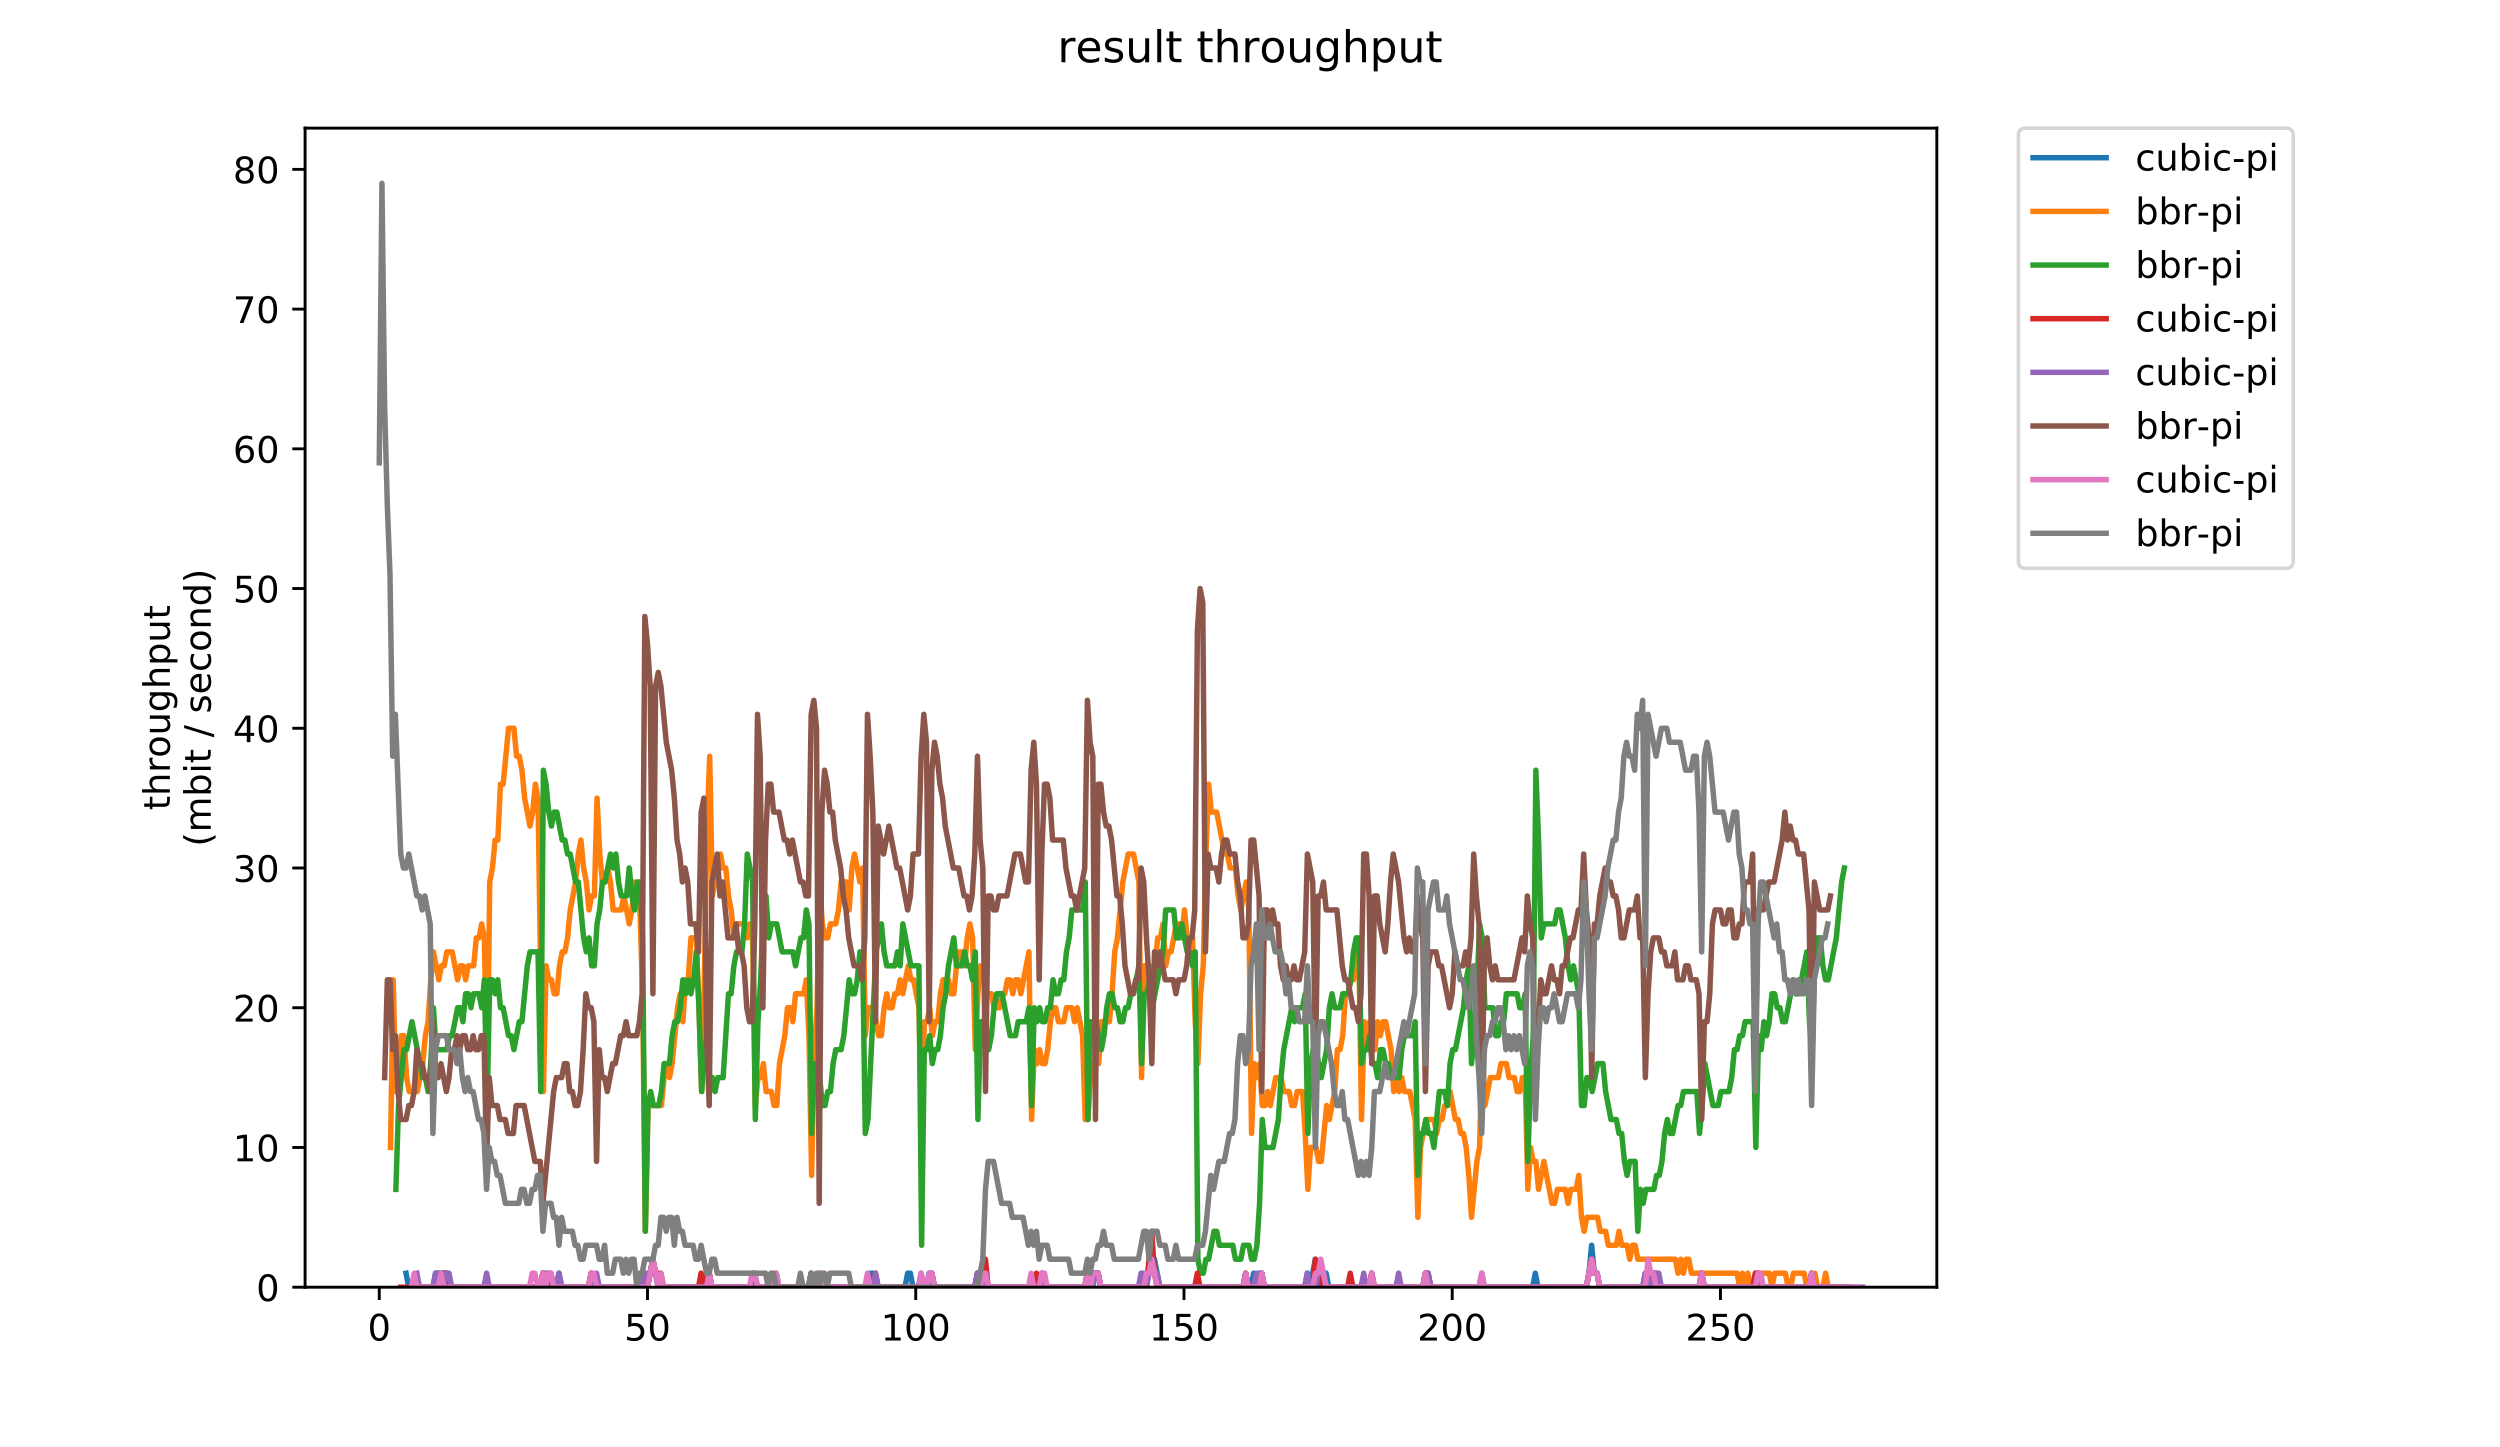 <?xml version="1.0" encoding="utf-8" standalone="no"?>
<!DOCTYPE svg PUBLIC "-//W3C//DTD SVG 1.1//EN"
  "http://www.w3.org/Graphics/SVG/1.1/DTD/svg11.dtd">
<!-- Created with matplotlib (https://matplotlib.org/) -->
<svg height="396pt" version="1.1" viewBox="0 0 684 396" width="684pt" xmlns="http://www.w3.org/2000/svg" xmlns:xlink="http://www.w3.org/1999/xlink">
 <defs>
  <style type="text/css">
*{stroke-linecap:butt;stroke-linejoin:round;}
  </style>
 </defs>
 <g id="figure_1">
  <g id="patch_1">
   <path d="M 0 396 
L 684 396 
L 684 0 
L 0 0 
z
" style="fill:#ffffff;"/>
  </g>
  <g id="axes_1">
   <g id="patch_2">
    <path d="M 83.472 352.174 
L 529.913 352.174 
L 529.913 35.062 
L 83.472 35.062 
z
" style="fill:#ffffff;"/>
   </g>
   <g id="matplotlib.axis_1">
    <g id="xtick_1">
     <g id="line2d_1">
      <defs>
       <path d="M 0 0 
L 0 3.5 
" id="m2b4f86205d" style="stroke:#000000;stroke-width:0.8;"/>
      </defs>
      <g>
       <use style="stroke:#000000;stroke-width:0.8;" x="103.765" xlink:href="#m2b4f86205d" y="352.174"/>
      </g>
     </g>
     <g id="text_1">
      <!-- 0 -->
      <defs>
       <path d="M 31.781 66.406 
Q 24.172 66.406 20.328 58.906 
Q 16.5 51.422 16.5 36.375 
Q 16.5 21.391 20.328 13.891 
Q 24.172 6.391 31.781 6.391 
Q 39.453 6.391 43.281 13.891 
Q 47.125 21.391 47.125 36.375 
Q 47.125 51.422 43.281 58.906 
Q 39.453 66.406 31.781 66.406 
z
M 31.781 74.219 
Q 44.047 74.219 50.516 64.516 
Q 56.984 54.828 56.984 36.375 
Q 56.984 17.969 50.516 8.266 
Q 44.047 -1.422 31.781 -1.422 
Q 19.531 -1.422 13.062 8.266 
Q 6.594 17.969 6.594 36.375 
Q 6.594 54.828 13.062 64.516 
Q 19.531 74.219 31.781 74.219 
z
" id="DejaVuSans-48"/>
      </defs>
      <g transform="translate(100.584 366.773)scale(0.1 -0.1)">
       <use xlink:href="#DejaVuSans-48"/>
      </g>
     </g>
    </g>
    <g id="xtick_2">
     <g id="line2d_2">
      <g>
       <use style="stroke:#000000;stroke-width:0.8;" x="177.155" xlink:href="#m2b4f86205d" y="352.174"/>
      </g>
     </g>
     <g id="text_2">
      <!-- 50 -->
      <defs>
       <path d="M 10.797 72.906 
L 49.516 72.906 
L 49.516 64.594 
L 19.828 64.594 
L 19.828 46.734 
Q 21.969 47.469 24.109 47.828 
Q 26.266 48.188 28.422 48.188 
Q 40.625 48.188 47.75 41.5 
Q 54.891 34.812 54.891 23.391 
Q 54.891 11.625 47.562 5.094 
Q 40.234 -1.422 26.906 -1.422 
Q 22.312 -1.422 17.547 -0.641 
Q 12.797 0.141 7.719 1.703 
L 7.719 11.625 
Q 12.109 9.234 16.797 8.062 
Q 21.484 6.891 26.703 6.891 
Q 35.156 6.891 40.078 11.328 
Q 45.016 15.766 45.016 23.391 
Q 45.016 31 40.078 35.438 
Q 35.156 39.891 26.703 39.891 
Q 22.75 39.891 18.812 39.016 
Q 14.891 38.141 10.797 36.281 
z
" id="DejaVuSans-53"/>
      </defs>
      <g transform="translate(170.793 366.773)scale(0.1 -0.1)">
       <use xlink:href="#DejaVuSans-53"/>
       <use x="63.623" xlink:href="#DejaVuSans-48"/>
      </g>
     </g>
    </g>
    <g id="xtick_3">
     <g id="line2d_3">
      <g>
       <use style="stroke:#000000;stroke-width:0.8;" x="250.545" xlink:href="#m2b4f86205d" y="352.174"/>
      </g>
     </g>
     <g id="text_3">
      <!-- 100 -->
      <defs>
       <path d="M 12.406 8.297 
L 28.516 8.297 
L 28.516 63.922 
L 10.984 60.406 
L 10.984 69.391 
L 28.422 72.906 
L 38.281 72.906 
L 38.281 8.297 
L 54.391 8.297 
L 54.391 0 
L 12.406 0 
z
" id="DejaVuSans-49"/>
      </defs>
      <g transform="translate(241.001 366.773)scale(0.1 -0.1)">
       <use xlink:href="#DejaVuSans-49"/>
       <use x="63.623" xlink:href="#DejaVuSans-48"/>
       <use x="127.246" xlink:href="#DejaVuSans-48"/>
      </g>
     </g>
    </g>
    <g id="xtick_4">
     <g id="line2d_4">
      <g>
       <use style="stroke:#000000;stroke-width:0.8;" x="323.935" xlink:href="#m2b4f86205d" y="352.174"/>
      </g>
     </g>
     <g id="text_4">
      <!-- 150 -->
      <g transform="translate(314.391 366.773)scale(0.1 -0.1)">
       <use xlink:href="#DejaVuSans-49"/>
       <use x="63.623" xlink:href="#DejaVuSans-53"/>
       <use x="127.246" xlink:href="#DejaVuSans-48"/>
      </g>
     </g>
    </g>
    <g id="xtick_5">
     <g id="line2d_5">
      <g>
       <use style="stroke:#000000;stroke-width:0.8;" x="397.325" xlink:href="#m2b4f86205d" y="352.174"/>
      </g>
     </g>
     <g id="text_5">
      <!-- 200 -->
      <defs>
       <path d="M 19.188 8.297 
L 53.609 8.297 
L 53.609 0 
L 7.328 0 
L 7.328 8.297 
Q 12.938 14.109 22.625 23.891 
Q 32.328 33.688 34.812 36.531 
Q 39.547 41.844 41.422 45.531 
Q 43.312 49.219 43.312 52.781 
Q 43.312 58.594 39.234 62.25 
Q 35.156 65.922 28.609 65.922 
Q 23.969 65.922 18.812 64.312 
Q 13.672 62.703 7.812 59.422 
L 7.812 69.391 
Q 13.766 71.781 18.938 73 
Q 24.125 74.219 28.422 74.219 
Q 39.75 74.219 46.484 68.547 
Q 53.219 62.891 53.219 53.422 
Q 53.219 48.922 51.531 44.891 
Q 49.859 40.875 45.406 35.406 
Q 44.188 33.984 37.641 27.219 
Q 31.109 20.453 19.188 8.297 
z
" id="DejaVuSans-50"/>
      </defs>
      <g transform="translate(387.781 366.773)scale(0.1 -0.1)">
       <use xlink:href="#DejaVuSans-50"/>
       <use x="63.623" xlink:href="#DejaVuSans-48"/>
       <use x="127.246" xlink:href="#DejaVuSans-48"/>
      </g>
     </g>
    </g>
    <g id="xtick_6">
     <g id="line2d_6">
      <g>
       <use style="stroke:#000000;stroke-width:0.8;" x="470.715" xlink:href="#m2b4f86205d" y="352.174"/>
      </g>
     </g>
     <g id="text_6">
      <!-- 250 -->
      <g transform="translate(461.171 366.773)scale(0.1 -0.1)">
       <use xlink:href="#DejaVuSans-50"/>
       <use x="63.623" xlink:href="#DejaVuSans-53"/>
       <use x="127.246" xlink:href="#DejaVuSans-48"/>
      </g>
     </g>
    </g>
   </g>
   <g id="matplotlib.axis_2">
    <g id="ytick_1">
     <g id="line2d_7">
      <defs>
       <path d="M 0 0 
L -3.5 0 
" id="m1a7521c3a9" style="stroke:#000000;stroke-width:0.8;"/>
      </defs>
      <g>
       <use style="stroke:#000000;stroke-width:0.8;" x="83.472" xlink:href="#m1a7521c3a9" y="352.174"/>
      </g>
     </g>
     <g id="text_7">
      <!-- 0 -->
      <g transform="translate(70.11 355.973)scale(0.1 -0.1)">
       <use xlink:href="#DejaVuSans-48"/>
      </g>
     </g>
    </g>
    <g id="ytick_2">
     <g id="line2d_8">
      <g>
       <use style="stroke:#000000;stroke-width:0.8;" x="83.472" xlink:href="#m1a7521c3a9" y="313.945"/>
      </g>
     </g>
     <g id="text_8">
      <!-- 10 -->
      <g transform="translate(63.747 317.744)scale(0.1 -0.1)">
       <use xlink:href="#DejaVuSans-49"/>
       <use x="63.623" xlink:href="#DejaVuSans-48"/>
      </g>
     </g>
    </g>
    <g id="ytick_3">
     <g id="line2d_9">
      <g>
       <use style="stroke:#000000;stroke-width:0.8;" x="83.472" xlink:href="#m1a7521c3a9" y="275.716"/>
      </g>
     </g>
     <g id="text_9">
      <!-- 20 -->
      <g transform="translate(63.747 279.515)scale(0.1 -0.1)">
       <use xlink:href="#DejaVuSans-50"/>
       <use x="63.623" xlink:href="#DejaVuSans-48"/>
      </g>
     </g>
    </g>
    <g id="ytick_4">
     <g id="line2d_10">
      <g>
       <use style="stroke:#000000;stroke-width:0.8;" x="83.472" xlink:href="#m1a7521c3a9" y="237.486"/>
      </g>
     </g>
     <g id="text_10">
      <!-- 30 -->
      <defs>
       <path d="M 40.578 39.312 
Q 47.656 37.797 51.625 33 
Q 55.609 28.219 55.609 21.188 
Q 55.609 10.406 48.188 4.484 
Q 40.766 -1.422 27.094 -1.422 
Q 22.516 -1.422 17.656 -0.516 
Q 12.797 0.391 7.625 2.203 
L 7.625 11.719 
Q 11.719 9.328 16.594 8.109 
Q 21.484 6.891 26.812 6.891 
Q 36.078 6.891 40.938 10.547 
Q 45.797 14.203 45.797 21.188 
Q 45.797 27.641 41.281 31.266 
Q 36.766 34.906 28.719 34.906 
L 20.219 34.906 
L 20.219 43.016 
L 29.109 43.016 
Q 36.375 43.016 40.234 45.922 
Q 44.094 48.828 44.094 54.297 
Q 44.094 59.906 40.109 62.906 
Q 36.141 65.922 28.719 65.922 
Q 24.656 65.922 20.016 65.031 
Q 15.375 64.156 9.812 62.312 
L 9.812 71.094 
Q 15.438 72.656 20.344 73.438 
Q 25.25 74.219 29.594 74.219 
Q 40.828 74.219 47.359 69.109 
Q 53.906 64.016 53.906 55.328 
Q 53.906 49.266 50.438 45.094 
Q 46.969 40.922 40.578 39.312 
z
" id="DejaVuSans-51"/>
      </defs>
      <g transform="translate(63.747 241.286)scale(0.1 -0.1)">
       <use xlink:href="#DejaVuSans-51"/>
       <use x="63.623" xlink:href="#DejaVuSans-48"/>
      </g>
     </g>
    </g>
    <g id="ytick_5">
     <g id="line2d_11">
      <g>
       <use style="stroke:#000000;stroke-width:0.8;" x="83.472" xlink:href="#m1a7521c3a9" y="199.257"/>
      </g>
     </g>
     <g id="text_11">
      <!-- 40 -->
      <defs>
       <path d="M 37.797 64.312 
L 12.891 25.391 
L 37.797 25.391 
z
M 35.203 72.906 
L 47.609 72.906 
L 47.609 25.391 
L 58.016 25.391 
L 58.016 17.188 
L 47.609 17.188 
L 47.609 0 
L 37.797 0 
L 37.797 17.188 
L 4.891 17.188 
L 4.891 26.703 
z
" id="DejaVuSans-52"/>
      </defs>
      <g transform="translate(63.747 203.056)scale(0.1 -0.1)">
       <use xlink:href="#DejaVuSans-52"/>
       <use x="63.623" xlink:href="#DejaVuSans-48"/>
      </g>
     </g>
    </g>
    <g id="ytick_6">
     <g id="line2d_12">
      <g>
       <use style="stroke:#000000;stroke-width:0.8;" x="83.472" xlink:href="#m1a7521c3a9" y="161.028"/>
      </g>
     </g>
     <g id="text_12">
      <!-- 50 -->
      <g transform="translate(63.747 164.827)scale(0.1 -0.1)">
       <use xlink:href="#DejaVuSans-53"/>
       <use x="63.623" xlink:href="#DejaVuSans-48"/>
      </g>
     </g>
    </g>
    <g id="ytick_7">
     <g id="line2d_13">
      <g>
       <use style="stroke:#000000;stroke-width:0.8;" x="83.472" xlink:href="#m1a7521c3a9" y="122.799"/>
      </g>
     </g>
     <g id="text_13">
      <!-- 60 -->
      <defs>
       <path d="M 33.016 40.375 
Q 26.375 40.375 22.484 35.828 
Q 18.609 31.297 18.609 23.391 
Q 18.609 15.531 22.484 10.953 
Q 26.375 6.391 33.016 6.391 
Q 39.656 6.391 43.531 10.953 
Q 47.406 15.531 47.406 23.391 
Q 47.406 31.297 43.531 35.828 
Q 39.656 40.375 33.016 40.375 
z
M 52.594 71.297 
L 52.594 62.312 
Q 48.875 64.062 45.094 64.984 
Q 41.312 65.922 37.594 65.922 
Q 27.828 65.922 22.672 59.328 
Q 17.531 52.734 16.797 39.406 
Q 19.672 43.656 24.016 45.922 
Q 28.375 48.188 33.594 48.188 
Q 44.578 48.188 50.953 41.516 
Q 57.328 34.859 57.328 23.391 
Q 57.328 12.156 50.688 5.359 
Q 44.047 -1.422 33.016 -1.422 
Q 20.359 -1.422 13.672 8.266 
Q 6.984 17.969 6.984 36.375 
Q 6.984 53.656 15.188 63.938 
Q 23.391 74.219 37.203 74.219 
Q 40.922 74.219 44.703 73.484 
Q 48.484 72.75 52.594 71.297 
z
" id="DejaVuSans-54"/>
      </defs>
      <g transform="translate(63.747 126.598)scale(0.1 -0.1)">
       <use xlink:href="#DejaVuSans-54"/>
       <use x="63.623" xlink:href="#DejaVuSans-48"/>
      </g>
     </g>
    </g>
    <g id="ytick_8">
     <g id="line2d_14">
      <g>
       <use style="stroke:#000000;stroke-width:0.8;" x="83.472" xlink:href="#m1a7521c3a9" y="84.569"/>
      </g>
     </g>
     <g id="text_14">
      <!-- 70 -->
      <defs>
       <path d="M 8.203 72.906 
L 55.078 72.906 
L 55.078 68.703 
L 28.609 0 
L 18.312 0 
L 43.219 64.594 
L 8.203 64.594 
z
" id="DejaVuSans-55"/>
      </defs>
      <g transform="translate(63.747 88.369)scale(0.1 -0.1)">
       <use xlink:href="#DejaVuSans-55"/>
       <use x="63.623" xlink:href="#DejaVuSans-48"/>
      </g>
     </g>
    </g>
    <g id="ytick_9">
     <g id="line2d_15">
      <g>
       <use style="stroke:#000000;stroke-width:0.8;" x="83.472" xlink:href="#m1a7521c3a9" y="46.34"/>
      </g>
     </g>
     <g id="text_15">
      <!-- 80 -->
      <defs>
       <path d="M 31.781 34.625 
Q 24.75 34.625 20.719 30.859 
Q 16.703 27.094 16.703 20.516 
Q 16.703 13.922 20.719 10.156 
Q 24.75 6.391 31.781 6.391 
Q 38.812 6.391 42.859 10.172 
Q 46.922 13.969 46.922 20.516 
Q 46.922 27.094 42.891 30.859 
Q 38.875 34.625 31.781 34.625 
z
M 21.922 38.812 
Q 15.578 40.375 12.031 44.719 
Q 8.5 49.078 8.5 55.328 
Q 8.5 64.062 14.719 69.141 
Q 20.953 74.219 31.781 74.219 
Q 42.672 74.219 48.875 69.141 
Q 55.078 64.062 55.078 55.328 
Q 55.078 49.078 51.531 44.719 
Q 48 40.375 41.703 38.812 
Q 48.828 37.156 52.797 32.312 
Q 56.781 27.484 56.781 20.516 
Q 56.781 9.906 50.312 4.234 
Q 43.844 -1.422 31.781 -1.422 
Q 19.734 -1.422 13.25 4.234 
Q 6.781 9.906 6.781 20.516 
Q 6.781 27.484 10.781 32.312 
Q 14.797 37.156 21.922 38.812 
z
M 18.312 54.391 
Q 18.312 48.734 21.844 45.562 
Q 25.391 42.391 31.781 42.391 
Q 38.141 42.391 41.719 45.562 
Q 45.312 48.734 45.312 54.391 
Q 45.312 60.062 41.719 63.234 
Q 38.141 66.406 31.781 66.406 
Q 25.391 66.406 21.844 63.234 
Q 18.312 60.062 18.312 54.391 
z
" id="DejaVuSans-56"/>
      </defs>
      <g transform="translate(63.747 50.139)scale(0.1 -0.1)">
       <use xlink:href="#DejaVuSans-56"/>
       <use x="63.623" xlink:href="#DejaVuSans-48"/>
      </g>
     </g>
    </g>
    <g id="text_16">
     <!-- throughput -->
     <defs>
      <path d="M 18.312 70.219 
L 18.312 54.688 
L 36.812 54.688 
L 36.812 47.703 
L 18.312 47.703 
L 18.312 18.016 
Q 18.312 11.328 20.141 9.422 
Q 21.969 7.516 27.594 7.516 
L 36.812 7.516 
L 36.812 0 
L 27.594 0 
Q 17.188 0 13.234 3.875 
Q 9.281 7.766 9.281 18.016 
L 9.281 47.703 
L 2.688 47.703 
L 2.688 54.688 
L 9.281 54.688 
L 9.281 70.219 
z
" id="DejaVuSans-116"/>
      <path d="M 54.891 33.016 
L 54.891 0 
L 45.906 0 
L 45.906 32.719 
Q 45.906 40.484 42.875 44.328 
Q 39.844 48.188 33.797 48.188 
Q 26.516 48.188 22.312 43.547 
Q 18.109 38.922 18.109 30.906 
L 18.109 0 
L 9.078 0 
L 9.078 75.984 
L 18.109 75.984 
L 18.109 46.188 
Q 21.344 51.125 25.703 53.562 
Q 30.078 56 35.797 56 
Q 45.219 56 50.047 50.172 
Q 54.891 44.344 54.891 33.016 
z
" id="DejaVuSans-104"/>
      <path d="M 41.109 46.297 
Q 39.594 47.172 37.812 47.578 
Q 36.031 48 33.891 48 
Q 26.266 48 22.188 43.047 
Q 18.109 38.094 18.109 28.812 
L 18.109 0 
L 9.078 0 
L 9.078 54.688 
L 18.109 54.688 
L 18.109 46.188 
Q 20.953 51.172 25.484 53.578 
Q 30.031 56 36.531 56 
Q 37.453 56 38.578 55.875 
Q 39.703 55.766 41.062 55.516 
z
" id="DejaVuSans-114"/>
      <path d="M 30.609 48.391 
Q 23.391 48.391 19.188 42.75 
Q 14.984 37.109 14.984 27.297 
Q 14.984 17.484 19.156 11.844 
Q 23.344 6.203 30.609 6.203 
Q 37.797 6.203 41.984 11.859 
Q 46.188 17.531 46.188 27.297 
Q 46.188 37.016 41.984 42.703 
Q 37.797 48.391 30.609 48.391 
z
M 30.609 56 
Q 42.328 56 49.016 48.375 
Q 55.719 40.766 55.719 27.297 
Q 55.719 13.875 49.016 6.219 
Q 42.328 -1.422 30.609 -1.422 
Q 18.844 -1.422 12.172 6.219 
Q 5.516 13.875 5.516 27.297 
Q 5.516 40.766 12.172 48.375 
Q 18.844 56 30.609 56 
z
" id="DejaVuSans-111"/>
      <path d="M 8.5 21.578 
L 8.5 54.688 
L 17.484 54.688 
L 17.484 21.922 
Q 17.484 14.156 20.5 10.266 
Q 23.531 6.391 29.594 6.391 
Q 36.859 6.391 41.078 11.031 
Q 45.312 15.672 45.312 23.688 
L 45.312 54.688 
L 54.297 54.688 
L 54.297 0 
L 45.312 0 
L 45.312 8.406 
Q 42.047 3.422 37.719 1 
Q 33.406 -1.422 27.688 -1.422 
Q 18.266 -1.422 13.375 4.438 
Q 8.5 10.297 8.5 21.578 
z
M 31.109 56 
z
" id="DejaVuSans-117"/>
      <path d="M 45.406 27.984 
Q 45.406 37.75 41.375 43.109 
Q 37.359 48.484 30.078 48.484 
Q 22.859 48.484 18.828 43.109 
Q 14.797 37.75 14.797 27.984 
Q 14.797 18.266 18.828 12.891 
Q 22.859 7.516 30.078 7.516 
Q 37.359 7.516 41.375 12.891 
Q 45.406 18.266 45.406 27.984 
z
M 54.391 6.781 
Q 54.391 -7.172 48.188 -13.984 
Q 42 -20.797 29.203 -20.797 
Q 24.469 -20.797 20.266 -20.094 
Q 16.062 -19.391 12.109 -17.922 
L 12.109 -9.188 
Q 16.062 -11.328 19.922 -12.344 
Q 23.781 -13.375 27.781 -13.375 
Q 36.625 -13.375 41.016 -8.766 
Q 45.406 -4.156 45.406 5.172 
L 45.406 9.625 
Q 42.625 4.781 38.281 2.391 
Q 33.938 0 27.875 0 
Q 17.828 0 11.672 7.656 
Q 5.516 15.328 5.516 27.984 
Q 5.516 40.672 11.672 48.328 
Q 17.828 56 27.875 56 
Q 33.938 56 38.281 53.609 
Q 42.625 51.219 45.406 46.391 
L 45.406 54.688 
L 54.391 54.688 
z
" id="DejaVuSans-103"/>
      <path d="M 18.109 8.203 
L 18.109 -20.797 
L 9.078 -20.797 
L 9.078 54.688 
L 18.109 54.688 
L 18.109 46.391 
Q 20.953 51.266 25.266 53.625 
Q 29.594 56 35.594 56 
Q 45.562 56 51.781 48.094 
Q 58.016 40.188 58.016 27.297 
Q 58.016 14.406 51.781 6.484 
Q 45.562 -1.422 35.594 -1.422 
Q 29.594 -1.422 25.266 0.953 
Q 20.953 3.328 18.109 8.203 
z
M 48.688 27.297 
Q 48.688 37.203 44.609 42.844 
Q 40.531 48.484 33.406 48.484 
Q 26.266 48.484 22.188 42.844 
Q 18.109 37.203 18.109 27.297 
Q 18.109 17.391 22.188 11.75 
Q 26.266 6.109 33.406 6.109 
Q 40.531 6.109 44.609 11.75 
Q 48.688 17.391 48.688 27.297 
z
" id="DejaVuSans-112"/>
     </defs>
     <g transform="translate(46.47 221.675)rotate(-90)scale(0.1 -0.1)">
      <use xlink:href="#DejaVuSans-116"/>
      <use x="39.209" xlink:href="#DejaVuSans-104"/>
      <use x="102.588" xlink:href="#DejaVuSans-114"/>
      <use x="143.67" xlink:href="#DejaVuSans-111"/>
      <use x="204.852" xlink:href="#DejaVuSans-117"/>
      <use x="268.23" xlink:href="#DejaVuSans-103"/>
      <use x="331.707" xlink:href="#DejaVuSans-104"/>
      <use x="395.086" xlink:href="#DejaVuSans-112"/>
      <use x="458.562" xlink:href="#DejaVuSans-117"/>
      <use x="521.941" xlink:href="#DejaVuSans-116"/>
     </g>
     <!-- (mbit / second) -->
     <defs>
      <path d="M 31 75.875 
Q 24.469 64.656 21.281 53.656 
Q 18.109 42.672 18.109 31.391 
Q 18.109 20.125 21.312 9.062 
Q 24.516 -2 31 -13.188 
L 23.188 -13.188 
Q 15.875 -1.703 12.234 9.375 
Q 8.594 20.453 8.594 31.391 
Q 8.594 42.281 12.203 53.312 
Q 15.828 64.359 23.188 75.875 
z
" id="DejaVuSans-40"/>
      <path d="M 52 44.188 
Q 55.375 50.25 60.062 53.125 
Q 64.75 56 71.094 56 
Q 79.641 56 84.281 50.016 
Q 88.922 44.047 88.922 33.016 
L 88.922 0 
L 79.891 0 
L 79.891 32.719 
Q 79.891 40.578 77.094 44.375 
Q 74.312 48.188 68.609 48.188 
Q 61.625 48.188 57.562 43.547 
Q 53.516 38.922 53.516 30.906 
L 53.516 0 
L 44.484 0 
L 44.484 32.719 
Q 44.484 40.625 41.703 44.406 
Q 38.922 48.188 33.109 48.188 
Q 26.219 48.188 22.156 43.531 
Q 18.109 38.875 18.109 30.906 
L 18.109 0 
L 9.078 0 
L 9.078 54.688 
L 18.109 54.688 
L 18.109 46.188 
Q 21.188 51.219 25.484 53.609 
Q 29.781 56 35.688 56 
Q 41.656 56 45.828 52.969 
Q 50 49.953 52 44.188 
z
" id="DejaVuSans-109"/>
      <path d="M 48.688 27.297 
Q 48.688 37.203 44.609 42.844 
Q 40.531 48.484 33.406 48.484 
Q 26.266 48.484 22.188 42.844 
Q 18.109 37.203 18.109 27.297 
Q 18.109 17.391 22.188 11.75 
Q 26.266 6.109 33.406 6.109 
Q 40.531 6.109 44.609 11.75 
Q 48.688 17.391 48.688 27.297 
z
M 18.109 46.391 
Q 20.953 51.266 25.266 53.625 
Q 29.594 56 35.594 56 
Q 45.562 56 51.781 48.094 
Q 58.016 40.188 58.016 27.297 
Q 58.016 14.406 51.781 6.484 
Q 45.562 -1.422 35.594 -1.422 
Q 29.594 -1.422 25.266 0.953 
Q 20.953 3.328 18.109 8.203 
L 18.109 0 
L 9.078 0 
L 9.078 75.984 
L 18.109 75.984 
z
" id="DejaVuSans-98"/>
      <path d="M 9.422 54.688 
L 18.406 54.688 
L 18.406 0 
L 9.422 0 
z
M 9.422 75.984 
L 18.406 75.984 
L 18.406 64.594 
L 9.422 64.594 
z
" id="DejaVuSans-105"/>
      <path id="DejaVuSans-32"/>
      <path d="M 25.391 72.906 
L 33.688 72.906 
L 8.297 -9.281 
L 0 -9.281 
z
" id="DejaVuSans-47"/>
      <path d="M 44.281 53.078 
L 44.281 44.578 
Q 40.484 46.531 36.375 47.5 
Q 32.281 48.484 27.875 48.484 
Q 21.188 48.484 17.844 46.438 
Q 14.5 44.391 14.5 40.281 
Q 14.5 37.156 16.891 35.375 
Q 19.281 33.594 26.516 31.984 
L 29.594 31.297 
Q 39.156 29.25 43.188 25.516 
Q 47.219 21.781 47.219 15.094 
Q 47.219 7.469 41.188 3.016 
Q 35.156 -1.422 24.609 -1.422 
Q 20.219 -1.422 15.453 -0.562 
Q 10.688 0.297 5.422 2 
L 5.422 11.281 
Q 10.406 8.688 15.234 7.391 
Q 20.062 6.109 24.812 6.109 
Q 31.156 6.109 34.562 8.281 
Q 37.984 10.453 37.984 14.406 
Q 37.984 18.062 35.516 20.016 
Q 33.062 21.969 24.703 23.781 
L 21.578 24.516 
Q 13.234 26.266 9.516 29.906 
Q 5.812 33.547 5.812 39.891 
Q 5.812 47.609 11.281 51.797 
Q 16.75 56 26.812 56 
Q 31.781 56 36.172 55.266 
Q 40.578 54.547 44.281 53.078 
z
" id="DejaVuSans-115"/>
      <path d="M 56.203 29.594 
L 56.203 25.203 
L 14.891 25.203 
Q 15.484 15.922 20.484 11.062 
Q 25.484 6.203 34.422 6.203 
Q 39.594 6.203 44.453 7.469 
Q 49.312 8.734 54.109 11.281 
L 54.109 2.781 
Q 49.266 0.734 44.188 -0.344 
Q 39.109 -1.422 33.891 -1.422 
Q 20.797 -1.422 13.156 6.188 
Q 5.516 13.812 5.516 26.812 
Q 5.516 40.234 12.766 48.109 
Q 20.016 56 32.328 56 
Q 43.359 56 49.781 48.891 
Q 56.203 41.797 56.203 29.594 
z
M 47.219 32.234 
Q 47.125 39.594 43.094 43.984 
Q 39.062 48.391 32.422 48.391 
Q 24.906 48.391 20.391 44.141 
Q 15.875 39.891 15.188 32.172 
z
" id="DejaVuSans-101"/>
      <path d="M 48.781 52.594 
L 48.781 44.188 
Q 44.969 46.297 41.141 47.344 
Q 37.312 48.391 33.406 48.391 
Q 24.656 48.391 19.812 42.844 
Q 14.984 37.312 14.984 27.297 
Q 14.984 17.281 19.812 11.734 
Q 24.656 6.203 33.406 6.203 
Q 37.312 6.203 41.141 7.25 
Q 44.969 8.297 48.781 10.406 
L 48.781 2.094 
Q 45.016 0.344 40.984 -0.531 
Q 36.969 -1.422 32.422 -1.422 
Q 20.062 -1.422 12.781 6.344 
Q 5.516 14.109 5.516 27.297 
Q 5.516 40.672 12.859 48.328 
Q 20.219 56 33.016 56 
Q 37.156 56 41.109 55.141 
Q 45.062 54.297 48.781 52.594 
z
" id="DejaVuSans-99"/>
      <path d="M 54.891 33.016 
L 54.891 0 
L 45.906 0 
L 45.906 32.719 
Q 45.906 40.484 42.875 44.328 
Q 39.844 48.188 33.797 48.188 
Q 26.516 48.188 22.312 43.547 
Q 18.109 38.922 18.109 30.906 
L 18.109 0 
L 9.078 0 
L 9.078 54.688 
L 18.109 54.688 
L 18.109 46.188 
Q 21.344 51.125 25.703 53.562 
Q 30.078 56 35.797 56 
Q 45.219 56 50.047 50.172 
Q 54.891 44.344 54.891 33.016 
z
" id="DejaVuSans-110"/>
      <path d="M 45.406 46.391 
L 45.406 75.984 
L 54.391 75.984 
L 54.391 0 
L 45.406 0 
L 45.406 8.203 
Q 42.578 3.328 38.25 0.953 
Q 33.938 -1.422 27.875 -1.422 
Q 17.969 -1.422 11.734 6.484 
Q 5.516 14.406 5.516 27.297 
Q 5.516 40.188 11.734 48.094 
Q 17.969 56 27.875 56 
Q 33.938 56 38.25 53.625 
Q 42.578 51.266 45.406 46.391 
z
M 14.797 27.297 
Q 14.797 17.391 18.875 11.75 
Q 22.953 6.109 30.078 6.109 
Q 37.203 6.109 41.297 11.75 
Q 45.406 17.391 45.406 27.297 
Q 45.406 37.203 41.297 42.844 
Q 37.203 48.484 30.078 48.484 
Q 22.953 48.484 18.875 42.844 
Q 14.797 37.203 14.797 27.297 
z
" id="DejaVuSans-100"/>
      <path d="M 8.016 75.875 
L 15.828 75.875 
Q 23.141 64.359 26.781 53.312 
Q 30.422 42.281 30.422 31.391 
Q 30.422 20.453 26.781 9.375 
Q 23.141 -1.703 15.828 -13.188 
L 8.016 -13.188 
Q 14.5 -2 17.703 9.062 
Q 20.906 20.125 20.906 31.391 
Q 20.906 42.672 17.703 53.656 
Q 14.5 64.656 8.016 75.875 
z
" id="DejaVuSans-41"/>
     </defs>
     <g transform="translate(57.668 231.609)rotate(-90)scale(0.1 -0.1)">
      <use xlink:href="#DejaVuSans-40"/>
      <use x="39.014" xlink:href="#DejaVuSans-109"/>
      <use x="136.426" xlink:href="#DejaVuSans-98"/>
      <use x="199.902" xlink:href="#DejaVuSans-105"/>
      <use x="227.686" xlink:href="#DejaVuSans-116"/>
      <use x="266.895" xlink:href="#DejaVuSans-32"/>
      <use x="298.682" xlink:href="#DejaVuSans-47"/>
      <use x="332.373" xlink:href="#DejaVuSans-32"/>
      <use x="364.16" xlink:href="#DejaVuSans-115"/>
      <use x="416.26" xlink:href="#DejaVuSans-101"/>
      <use x="477.783" xlink:href="#DejaVuSans-99"/>
      <use x="532.764" xlink:href="#DejaVuSans-111"/>
      <use x="593.945" xlink:href="#DejaVuSans-110"/>
      <use x="657.324" xlink:href="#DejaVuSans-100"/>
      <use x="720.801" xlink:href="#DejaVuSans-41"/>
     </g>
    </g>
   </g>
   <g id="line2d_16">
    <path clip-path="url(#p4b604f5328)" d="M 111.091 348.351 
L 111.825 352.174 
L 118.43 352.174 
L 119.164 348.351 
L 122.099 348.351 
L 122.833 352.174 
L 147.786 352.174 
L 148.52 348.351 
L 149.254 348.351 
L 149.988 352.174 
L 152.189 352.174 
L 152.923 348.351 
L 153.657 352.174 
L 160.996 352.174 
L 161.73 348.351 
L 162.464 352.174 
L 175.674 352.174 
L 176.408 348.351 
L 177.142 352.174 
L 178.61 344.528 
L 180.077 352.174 
L 193.288 352.174 
L 194.022 348.351 
L 194.755 352.174 
L 205.764 352.174 
L 206.498 348.351 
L 207.232 352.174 
L 221.176 352.174 
L 221.91 348.351 
L 222.644 352.174 
L 223.377 352.174 
L 224.111 348.351 
L 224.845 352.174 
L 237.322 352.174 
L 238.055 348.351 
L 238.789 348.351 
L 239.523 352.174 
L 247.596 352.174 
L 248.33 348.351 
L 249.064 348.351 
L 249.798 352.174 
L 253.467 352.174 
L 254.201 348.351 
L 254.935 348.351 
L 255.669 352.174 
L 266.678 352.174 
L 267.411 348.351 
L 268.145 352.174 
L 268.879 352.174 
L 269.613 348.351 
L 270.347 352.174 
L 284.291 352.174 
L 285.025 348.351 
L 285.759 352.174 
L 296.767 352.174 
L 297.501 348.351 
L 298.235 352.174 
L 298.969 348.351 
L 300.437 348.351 
L 301.171 352.174 
L 312.913 352.174 
L 313.647 348.351 
L 314.381 348.351 
L 315.115 344.528 
L 315.849 344.528 
L 317.317 352.174 
L 340.067 352.174 
L 340.801 348.351 
L 341.535 352.174 
L 342.269 352.174 
L 343.003 348.351 
L 343.737 352.174 
L 344.471 348.351 
L 345.205 348.351 
L 345.939 352.174 
L 356.947 352.174 
L 357.681 348.351 
L 358.415 352.174 
L 359.883 344.528 
L 361.351 352.174 
L 362.084 352.174 
L 362.818 348.351 
L 363.552 352.174 
L 374.561 352.174 
L 375.295 348.351 
L 376.029 352.174 
L 389.239 352.174 
L 389.973 348.351 
L 390.707 348.351 
L 391.44 352.174 
L 419.329 352.174 
L 420.062 348.351 
L 420.796 352.174 
L 434.007 352.174 
L 434.74 348.351 
L 435.474 340.705 
L 436.208 348.351 
L 436.942 348.351 
L 437.676 352.174 
L 449.418 352.174 
L 450.152 348.351 
L 450.886 348.351 
L 451.62 352.174 
L 464.83 352.174 
L 465.564 348.351 
L 466.298 352.174 
L 480.242 352.174 
L 480.976 348.351 
L 481.71 352.174 
L 494.92 352.174 
L 495.654 348.351 
L 496.388 352.174 
L 506.663 352.174 
L 506.663 352.174 
" style="fill:none;stroke:#1f77b4;stroke-linecap:square;stroke-width:1.5;"/>
   </g>
   <g id="line2d_17">
    <path clip-path="url(#p4b604f5328)" d="M 106.842 313.945 
L 107.576 268.07 
L 108.309 298.653 
L 109.777 283.362 
L 110.511 283.362 
L 111.245 294.83 
L 111.979 298.653 
L 114.181 298.653 
L 115.648 291.007 
L 116.382 283.362 
L 117.116 279.539 
L 117.85 268.07 
L 118.584 260.424 
L 120.052 268.07 
L 120.786 264.247 
L 121.52 264.247 
L 122.253 260.424 
L 123.721 260.424 
L 125.189 268.07 
L 125.923 264.247 
L 126.657 264.247 
L 127.391 268.07 
L 128.125 264.247 
L 129.592 264.247 
L 130.326 256.601 
L 131.06 256.601 
L 131.794 252.778 
L 132.528 256.601 
L 133.262 298.653 
L 133.996 241.309 
L 134.73 237.486 
L 135.464 229.841 
L 136.198 229.841 
L 136.931 214.549 
L 137.665 214.549 
L 139.133 199.257 
L 140.601 199.257 
L 141.335 206.903 
L 142.069 206.903 
L 142.803 210.726 
L 143.537 218.372 
L 145.004 226.018 
L 145.738 222.195 
L 146.472 214.549 
L 147.206 218.372 
L 147.94 268.07 
L 148.674 298.653 
L 149.408 264.247 
L 150.142 268.07 
L 150.876 268.07 
L 151.609 271.893 
L 152.343 271.893 
L 153.077 264.247 
L 153.811 260.424 
L 154.545 260.424 
L 155.279 256.601 
L 156.013 248.955 
L 157.481 241.309 
L 158.215 233.663 
L 158.948 229.841 
L 159.682 237.486 
L 160.416 241.309 
L 161.15 248.955 
L 161.884 245.132 
L 162.618 245.132 
L 163.352 218.372 
L 164.086 233.663 
L 164.82 241.309 
L 165.554 241.309 
L 166.287 237.486 
L 167.021 241.309 
L 167.755 248.955 
L 169.957 248.955 
L 170.691 245.132 
L 172.159 252.778 
L 172.893 248.955 
L 173.626 241.309 
L 175.094 248.955 
L 175.828 271.893 
L 176.562 336.882 
L 177.296 302.476 
L 180.965 302.476 
L 181.699 294.83 
L 182.433 291.007 
L 183.167 294.83 
L 183.901 291.007 
L 185.369 275.716 
L 186.103 271.893 
L 186.837 279.539 
L 187.571 268.07 
L 188.304 268.07 
L 189.038 256.601 
L 190.506 256.601 
L 191.24 275.716 
L 191.974 298.653 
L 192.708 268.07 
L 193.442 226.018 
L 194.176 206.903 
L 194.91 245.132 
L 197.111 233.663 
L 197.845 237.486 
L 198.579 237.486 
L 199.313 245.132 
L 200.047 248.955 
L 200.781 256.601 
L 201.515 252.778 
L 203.716 252.778 
L 204.45 256.601 
L 205.184 252.778 
L 205.918 256.601 
L 206.652 302.476 
L 207.386 294.83 
L 208.12 294.83 
L 208.854 291.007 
L 209.588 298.653 
L 211.055 298.653 
L 211.789 302.476 
L 212.523 302.476 
L 213.257 291.007 
L 214.725 283.362 
L 215.459 275.716 
L 216.193 275.716 
L 216.926 279.539 
L 217.66 271.893 
L 219.862 271.893 
L 220.596 268.07 
L 221.33 283.362 
L 222.064 321.591 
L 222.798 287.184 
L 223.532 275.716 
L 224.265 241.309 
L 224.999 252.778 
L 225.733 256.601 
L 226.467 256.601 
L 227.201 252.778 
L 228.669 252.778 
L 229.403 248.955 
L 230.137 241.309 
L 231.604 241.309 
L 232.338 248.955 
L 233.072 237.486 
L 233.806 233.663 
L 235.274 241.309 
L 236.008 237.486 
L 236.742 283.362 
L 237.476 275.716 
L 238.943 275.716 
L 240.411 283.362 
L 241.145 283.362 
L 241.879 275.716 
L 242.613 271.893 
L 243.347 275.716 
L 244.081 275.716 
L 244.815 271.893 
L 245.549 271.893 
L 246.282 268.07 
L 247.016 271.893 
L 248.484 264.247 
L 249.218 268.07 
L 249.952 268.07 
L 251.42 275.716 
L 252.154 310.122 
L 252.888 279.539 
L 253.621 279.539 
L 254.355 275.716 
L 255.089 283.362 
L 255.823 279.539 
L 256.557 279.539 
L 257.291 271.893 
L 258.025 268.07 
L 259.493 268.07 
L 260.227 271.893 
L 260.96 271.893 
L 261.694 264.247 
L 262.428 260.424 
L 263.162 260.424 
L 263.896 264.247 
L 264.63 256.601 
L 265.364 252.778 
L 266.098 256.601 
L 266.832 287.184 
L 267.566 271.893 
L 268.299 264.247 
L 269.033 264.247 
L 269.767 271.893 
L 271.235 271.893 
L 271.969 275.716 
L 273.437 275.716 
L 274.171 271.893 
L 274.905 271.893 
L 275.638 268.07 
L 276.372 268.07 
L 277.106 271.893 
L 277.84 268.07 
L 278.574 268.07 
L 279.308 271.893 
L 281.51 260.424 
L 282.244 306.299 
L 282.977 287.184 
L 283.711 291.007 
L 284.445 287.184 
L 285.179 291.007 
L 285.913 291.007 
L 286.647 287.184 
L 287.381 279.539 
L 288.115 275.716 
L 288.849 275.716 
L 289.583 279.539 
L 291.05 279.539 
L 291.784 275.716 
L 293.252 275.716 
L 293.986 279.539 
L 294.72 275.716 
L 296.188 283.362 
L 296.922 306.299 
L 297.655 306.299 
L 298.389 294.83 
L 299.123 291.007 
L 300.591 291.007 
L 301.325 279.539 
L 303.527 279.539 
L 304.261 271.893 
L 304.994 260.424 
L 305.728 256.601 
L 307.196 241.309 
L 308.664 233.663 
L 310.132 233.663 
L 311.6 241.309 
L 312.333 294.83 
L 313.067 264.247 
L 314.535 264.247 
L 315.269 268.07 
L 316.003 264.247 
L 316.737 256.601 
L 317.471 256.601 
L 318.205 252.778 
L 318.938 264.247 
L 319.672 260.424 
L 320.406 260.424 
L 321.874 252.778 
L 322.608 252.778 
L 323.342 256.601 
L 324.076 248.955 
L 324.81 256.601 
L 326.277 256.601 
L 327.011 279.539 
L 327.745 291.007 
L 328.479 271.893 
L 329.213 264.247 
L 329.947 233.663 
L 330.681 214.549 
L 331.415 222.195 
L 332.883 222.195 
L 335.084 233.663 
L 335.818 233.663 
L 336.552 237.486 
L 338.02 237.486 
L 338.754 245.132 
L 339.488 248.955 
L 340.955 241.309 
L 341.689 248.955 
L 342.423 310.122 
L 343.157 291.007 
L 343.891 294.83 
L 344.625 291.007 
L 345.359 302.476 
L 346.093 302.476 
L 346.827 298.653 
L 347.561 302.476 
L 349.028 294.83 
L 350.496 294.83 
L 351.23 298.653 
L 352.698 298.653 
L 353.432 302.476 
L 354.166 302.476 
L 354.9 298.653 
L 356.367 298.653 
L 357.101 310.122 
L 357.835 325.414 
L 358.569 313.945 
L 360.037 313.945 
L 360.771 317.768 
L 361.505 317.768 
L 362.972 302.476 
L 363.706 306.299 
L 365.174 298.653 
L 365.908 287.184 
L 366.642 287.184 
L 367.376 283.362 
L 368.11 271.893 
L 368.844 271.893 
L 369.578 268.07 
L 370.311 268.07 
L 371.779 260.424 
L 372.513 306.299 
L 373.247 279.539 
L 373.981 283.362 
L 374.715 279.539 
L 375.449 287.184 
L 376.183 287.184 
L 376.917 279.539 
L 377.65 283.362 
L 378.384 279.539 
L 379.118 279.539 
L 380.586 287.184 
L 381.32 298.653 
L 382.054 294.83 
L 382.788 298.653 
L 383.522 294.83 
L 384.256 298.653 
L 385.723 298.653 
L 387.191 306.299 
L 387.925 333.06 
L 388.659 313.945 
L 390.127 306.299 
L 392.328 306.299 
L 393.062 310.122 
L 393.796 306.299 
L 394.53 306.299 
L 395.264 302.476 
L 395.998 302.476 
L 396.732 298.653 
L 398.2 306.299 
L 398.934 306.299 
L 399.667 310.122 
L 400.401 310.122 
L 401.135 313.945 
L 401.869 321.591 
L 402.603 333.06 
L 404.071 317.768 
L 404.805 313.945 
L 405.539 287.184 
L 406.273 302.476 
L 407.74 294.83 
L 409.942 294.83 
L 410.676 291.007 
L 412.144 291.007 
L 412.878 294.83 
L 414.345 294.83 
L 415.079 298.653 
L 415.813 298.653 
L 416.547 294.83 
L 417.281 294.83 
L 418.015 325.414 
L 418.749 313.945 
L 419.483 317.768 
L 420.217 317.768 
L 420.951 325.414 
L 422.418 317.768 
L 424.62 329.237 
L 425.354 329.237 
L 426.088 325.414 
L 428.289 325.414 
L 429.023 329.237 
L 429.757 325.414 
L 431.225 325.414 
L 431.959 321.591 
L 432.693 333.06 
L 433.427 336.882 
L 434.161 333.06 
L 437.096 333.06 
L 437.83 336.882 
L 439.298 336.882 
L 440.032 340.705 
L 442.234 340.705 
L 442.967 336.882 
L 443.701 340.705 
L 445.169 340.705 
L 445.903 344.528 
L 446.637 340.705 
L 447.371 340.705 
L 448.105 344.528 
L 458.379 344.528 
L 459.113 348.351 
L 459.847 344.528 
L 460.581 348.351 
L 461.315 344.528 
L 462.049 344.528 
L 462.783 348.351 
L 475.259 348.351 
L 475.993 352.174 
L 476.727 348.351 
L 477.461 352.174 
L 478.195 348.351 
L 478.929 352.174 
L 479.662 352.174 
L 480.396 348.351 
L 484.066 348.351 
L 484.8 352.174 
L 485.534 348.351 
L 488.469 348.351 
L 489.203 352.174 
L 489.937 352.174 
L 490.671 348.351 
L 493.607 348.351 
L 494.34 352.174 
L 495.808 352.174 
L 496.542 348.351 
L 497.276 352.174 
L 498.744 352.174 
L 499.478 348.351 
L 500.212 352.174 
L 504.615 352.174 
L 504.615 352.174 
" style="fill:none;stroke:#ff7f0e;stroke-linecap:square;stroke-width:1.5;"/>
   </g>
   <g id="line2d_18">
    <path clip-path="url(#p4b604f5328)" d="M 108.308 325.414 
L 109.042 302.476 
L 110.51 287.184 
L 111.244 287.184 
L 112.711 279.539 
L 115.647 294.83 
L 116.381 294.83 
L 117.115 298.653 
L 117.849 291.007 
L 118.583 275.716 
L 119.316 287.184 
L 122.252 287.184 
L 122.986 283.362 
L 123.72 283.362 
L 125.188 275.716 
L 125.922 275.716 
L 126.655 279.539 
L 127.389 271.893 
L 128.123 271.893 
L 128.857 275.716 
L 129.591 271.893 
L 131.059 271.893 
L 131.793 275.716 
L 132.527 268.07 
L 133.261 302.476 
L 133.994 268.07 
L 134.728 268.07 
L 135.462 271.893 
L 136.196 268.07 
L 136.93 275.716 
L 137.664 275.716 
L 139.132 283.362 
L 139.866 283.362 
L 140.6 287.184 
L 142.067 279.539 
L 142.801 279.539 
L 144.269 264.247 
L 145.003 260.424 
L 147.205 260.424 
L 147.938 298.653 
L 148.672 210.726 
L 149.406 214.549 
L 150.14 222.195 
L 150.874 226.018 
L 151.608 222.195 
L 152.342 222.195 
L 153.81 229.841 
L 154.544 229.841 
L 155.277 233.663 
L 156.011 233.663 
L 157.479 241.309 
L 158.213 241.309 
L 159.681 256.601 
L 160.415 260.424 
L 161.149 256.601 
L 161.883 264.247 
L 162.616 264.247 
L 163.35 252.778 
L 164.084 248.955 
L 164.818 241.309 
L 165.552 241.309 
L 167.02 233.663 
L 167.754 237.486 
L 168.488 233.663 
L 169.222 241.309 
L 169.955 245.132 
L 171.423 245.132 
L 172.157 237.486 
L 172.891 245.132 
L 173.625 248.955 
L 174.359 241.309 
L 175.093 241.309 
L 175.827 256.601 
L 176.561 336.882 
L 177.294 302.476 
L 178.028 298.653 
L 178.762 302.476 
L 180.23 302.476 
L 180.964 298.653 
L 181.698 291.007 
L 183.166 291.007 
L 183.9 283.362 
L 184.633 279.539 
L 185.367 279.539 
L 186.101 275.716 
L 186.835 268.07 
L 187.569 271.893 
L 188.303 268.07 
L 189.037 271.893 
L 189.771 268.07 
L 190.505 260.424 
L 191.239 275.716 
L 191.972 298.653 
L 192.706 287.184 
L 193.44 283.362 
L 194.174 298.653 
L 194.908 294.83 
L 195.642 298.653 
L 196.376 294.83 
L 197.844 294.83 
L 199.311 271.893 
L 200.045 271.893 
L 200.779 264.247 
L 201.513 260.424 
L 202.981 260.424 
L 203.715 252.778 
L 204.449 233.663 
L 205.917 241.309 
L 206.65 306.299 
L 207.384 279.539 
L 208.118 268.07 
L 208.852 248.955 
L 209.586 245.132 
L 210.32 256.601 
L 211.054 252.778 
L 212.522 252.778 
L 213.989 260.424 
L 216.925 260.424 
L 217.659 264.247 
L 219.127 256.601 
L 219.861 256.601 
L 220.595 248.955 
L 221.328 252.778 
L 222.062 310.122 
L 222.796 291.007 
L 223.53 291.007 
L 224.264 294.83 
L 224.998 302.476 
L 225.732 302.476 
L 226.466 298.653 
L 227.2 298.653 
L 227.934 291.007 
L 228.667 287.184 
L 230.135 287.184 
L 230.869 283.362 
L 232.337 268.07 
L 233.071 271.893 
L 233.805 271.893 
L 234.539 268.07 
L 235.273 260.424 
L 236.006 260.424 
L 236.74 310.122 
L 237.474 306.299 
L 239.676 260.424 
L 241.144 252.778 
L 241.878 260.424 
L 242.612 264.247 
L 244.813 264.247 
L 245.547 260.424 
L 246.281 264.247 
L 247.015 252.778 
L 249.217 264.247 
L 251.418 264.247 
L 252.152 340.705 
L 252.886 287.184 
L 253.62 287.184 
L 254.354 283.362 
L 255.088 291.007 
L 255.822 287.184 
L 256.556 287.184 
L 257.289 283.362 
L 258.023 275.716 
L 258.757 271.893 
L 259.491 264.247 
L 260.959 256.601 
L 261.693 264.247 
L 263.161 264.247 
L 263.895 260.424 
L 264.628 264.247 
L 265.362 264.247 
L 266.096 268.07 
L 266.83 260.424 
L 267.564 306.299 
L 268.298 279.539 
L 269.032 279.539 
L 269.766 287.184 
L 270.5 287.184 
L 271.234 283.362 
L 271.967 275.716 
L 272.701 271.893 
L 274.169 271.893 
L 276.371 283.362 
L 277.839 283.362 
L 278.573 279.539 
L 280.774 279.539 
L 281.508 275.716 
L 282.242 302.476 
L 282.976 275.716 
L 283.71 279.539 
L 284.444 275.716 
L 285.178 279.539 
L 285.912 279.539 
L 286.645 275.716 
L 287.379 275.716 
L 288.113 268.07 
L 288.847 271.893 
L 289.581 271.893 
L 290.315 268.07 
L 291.049 268.07 
L 291.783 260.424 
L 292.517 256.601 
L 293.251 248.955 
L 296.186 248.955 
L 296.92 241.309 
L 297.654 306.299 
L 298.388 279.539 
L 299.122 283.362 
L 299.856 279.539 
L 301.323 287.184 
L 302.057 283.362 
L 302.791 275.716 
L 303.525 271.893 
L 304.259 271.893 
L 304.993 275.716 
L 305.727 275.716 
L 306.461 279.539 
L 307.195 279.539 
L 307.929 275.716 
L 308.662 275.716 
L 309.396 271.893 
L 310.13 271.893 
L 311.598 264.247 
L 312.332 291.007 
L 313.066 271.893 
L 313.8 271.893 
L 314.534 268.07 
L 315.268 275.716 
L 318.203 260.424 
L 318.937 248.955 
L 321.139 248.955 
L 321.873 256.601 
L 322.607 256.601 
L 323.34 252.778 
L 324.808 260.424 
L 325.542 260.424 
L 326.276 264.247 
L 327.01 260.424 
L 327.744 344.528 
L 328.478 348.351 
L 329.212 348.351 
L 329.946 344.528 
L 330.679 344.528 
L 332.147 336.882 
L 332.881 336.882 
L 333.615 340.705 
L 337.285 340.705 
L 338.018 344.528 
L 339.486 344.528 
L 340.22 340.705 
L 341.688 340.705 
L 342.422 344.528 
L 343.156 344.528 
L 343.89 340.705 
L 344.624 329.237 
L 345.357 306.299 
L 346.091 313.945 
L 348.293 313.945 
L 349.761 306.299 
L 350.495 294.83 
L 351.229 287.184 
L 353.43 275.716 
L 354.164 279.539 
L 354.898 275.716 
L 356.366 275.716 
L 357.1 271.893 
L 357.834 310.122 
L 358.568 291.007 
L 359.301 287.184 
L 360.035 287.184 
L 361.503 294.83 
L 362.971 287.184 
L 363.705 275.716 
L 364.439 271.893 
L 365.173 275.716 
L 366.64 275.716 
L 367.374 271.893 
L 368.842 271.893 
L 369.576 268.07 
L 370.31 260.424 
L 371.044 256.601 
L 371.778 256.601 
L 372.512 291.007 
L 373.246 287.184 
L 373.979 287.184 
L 374.713 283.362 
L 375.447 291.007 
L 376.181 291.007 
L 376.915 294.83 
L 377.649 287.184 
L 378.383 287.184 
L 379.117 291.007 
L 379.851 291.007 
L 380.585 294.83 
L 382.786 294.83 
L 383.52 287.184 
L 384.254 283.362 
L 386.456 283.362 
L 387.19 279.539 
L 387.924 321.591 
L 388.657 310.122 
L 389.391 310.122 
L 390.125 306.299 
L 390.859 310.122 
L 391.593 310.122 
L 392.327 313.945 
L 393.795 298.653 
L 395.263 298.653 
L 395.996 302.476 
L 396.73 291.007 
L 397.464 287.184 
L 398.198 287.184 
L 400.4 275.716 
L 401.134 268.07 
L 401.868 264.247 
L 402.602 291.007 
L 403.335 283.362 
L 404.069 271.893 
L 404.803 252.778 
L 405.537 256.601 
L 406.271 275.716 
L 408.473 275.716 
L 409.207 283.362 
L 409.941 283.362 
L 410.674 279.539 
L 411.408 279.539 
L 412.142 271.893 
L 415.078 271.893 
L 415.812 275.716 
L 416.546 275.716 
L 417.28 271.893 
L 418.013 317.768 
L 418.747 294.83 
L 419.481 283.362 
L 420.215 210.726 
L 420.949 229.841 
L 421.683 256.601 
L 422.417 252.778 
L 425.352 252.778 
L 426.086 248.955 
L 426.82 248.955 
L 428.288 256.601 
L 429.022 264.247 
L 429.756 268.07 
L 430.49 264.247 
L 431.958 271.893 
L 432.691 302.476 
L 433.425 302.476 
L 434.159 294.83 
L 434.893 294.83 
L 435.627 298.653 
L 437.095 291.007 
L 438.563 291.007 
L 439.297 298.653 
L 440.764 306.299 
L 442.232 306.299 
L 442.966 310.122 
L 443.7 310.122 
L 444.434 317.768 
L 445.168 321.591 
L 445.902 317.768 
L 447.369 317.768 
L 448.103 336.882 
L 448.837 325.414 
L 449.571 329.237 
L 450.305 325.414 
L 452.507 325.414 
L 453.241 321.591 
L 453.975 321.591 
L 454.708 317.768 
L 455.442 310.122 
L 456.176 306.299 
L 456.91 310.122 
L 457.644 310.122 
L 459.112 302.476 
L 459.846 302.476 
L 460.58 298.653 
L 464.249 298.653 
L 464.983 310.122 
L 465.717 302.476 
L 466.451 291.007 
L 468.652 302.476 
L 470.12 302.476 
L 470.854 298.653 
L 473.056 298.653 
L 473.79 294.83 
L 474.524 287.184 
L 475.258 287.184 
L 475.991 283.362 
L 476.725 283.362 
L 477.459 279.539 
L 479.661 279.539 
L 480.395 313.945 
L 481.129 283.362 
L 481.863 287.184 
L 482.597 279.539 
L 483.33 283.362 
L 484.064 279.539 
L 484.798 271.893 
L 485.532 271.893 
L 486.266 275.716 
L 487 275.716 
L 487.734 279.539 
L 488.468 279.539 
L 490.669 268.07 
L 491.403 271.893 
L 492.137 271.893 
L 494.339 260.424 
L 495.073 279.539 
L 495.807 287.184 
L 496.541 260.424 
L 497.275 256.601 
L 498.008 256.601 
L 498.742 264.247 
L 499.476 268.07 
L 500.21 268.07 
L 502.412 256.601 
L 503.88 241.309 
L 504.614 237.486 
L 504.614 237.486 
" style="fill:none;stroke:#2ca02c;stroke-linecap:square;stroke-width:1.5;"/>
   </g>
   <g id="line2d_19">
    <path clip-path="url(#p4b604f5328)" d="M 109.626 352.174 
L 120.635 352.174 
L 121.368 348.351 
L 122.102 348.351 
L 122.836 352.174 
L 147.789 352.174 
L 148.523 348.351 
L 149.257 352.174 
L 149.99 348.351 
L 150.724 352.174 
L 160.999 352.174 
L 161.733 348.351 
L 162.467 352.174 
L 175.677 352.174 
L 176.411 348.351 
L 177.145 352.174 
L 178.613 344.528 
L 179.346 348.351 
L 180.814 348.351 
L 181.548 352.174 
L 191.089 352.174 
L 191.823 348.351 
L 192.557 352.174 
L 193.291 348.351 
L 194.024 348.351 
L 194.758 352.174 
L 223.38 352.174 
L 224.114 348.351 
L 224.848 352.174 
L 238.792 352.174 
L 239.526 348.351 
L 240.26 352.174 
L 254.204 352.174 
L 254.938 348.351 
L 255.672 352.174 
L 266.68 352.174 
L 267.414 348.351 
L 268.148 352.174 
L 269.616 344.528 
L 270.35 352.174 
L 282.826 352.174 
L 283.56 348.351 
L 284.294 352.174 
L 296.77 352.174 
L 297.504 348.351 
L 298.238 352.174 
L 298.972 348.351 
L 300.44 348.351 
L 301.174 352.174 
L 313.65 352.174 
L 315.118 336.882 
L 315.852 348.351 
L 316.586 352.174 
L 326.86 352.174 
L 327.594 348.351 
L 328.328 352.174 
L 340.07 352.174 
L 340.804 348.351 
L 341.538 352.174 
L 344.474 352.174 
L 345.208 348.351 
L 345.942 352.174 
L 359.152 352.174 
L 359.886 344.528 
L 360.62 348.351 
L 361.353 348.351 
L 362.087 352.174 
L 368.692 352.174 
L 369.426 348.351 
L 370.16 352.174 
L 374.564 352.174 
L 375.298 348.351 
L 376.031 352.174 
L 389.242 352.174 
L 389.976 348.351 
L 390.709 348.351 
L 391.443 352.174 
L 434.01 352.174 
L 435.477 344.528 
L 436.211 348.351 
L 436.945 348.351 
L 437.679 352.174 
L 450.155 352.174 
L 450.889 348.351 
L 453.091 348.351 
L 453.825 352.174 
L 464.833 352.174 
L 465.567 348.351 
L 466.301 352.174 
L 479.511 352.174 
L 480.245 348.351 
L 480.979 348.351 
L 481.713 352.174 
L 494.923 352.174 
L 495.657 348.351 
L 496.391 352.174 
L 505.198 352.174 
L 505.198 352.174 
" style="fill:none;stroke:#d62728;stroke-linecap:square;stroke-width:1.5;"/>
   </g>
   <g id="line2d_20">
    <path clip-path="url(#p4b604f5328)" d="M 114.048 348.351 
L 114.782 352.174 
L 118.452 352.174 
L 119.186 348.351 
L 120.654 348.351 
L 121.387 352.174 
L 122.121 348.351 
L 122.855 348.351 
L 123.589 352.174 
L 132.396 352.174 
L 133.13 348.351 
L 133.864 352.174 
L 147.808 352.174 
L 148.542 348.351 
L 149.276 352.174 
L 150.01 348.351 
L 150.743 348.351 
L 151.477 352.174 
L 152.211 352.174 
L 152.945 348.351 
L 153.679 352.174 
L 162.486 352.174 
L 163.22 348.351 
L 163.954 352.174 
L 175.696 352.174 
L 176.43 348.351 
L 177.898 348.351 
L 178.632 344.528 
L 180.099 352.174 
L 193.31 352.174 
L 194.044 348.351 
L 194.777 352.174 
L 211.657 352.174 
L 212.391 348.351 
L 213.125 352.174 
L 221.198 352.174 
L 221.932 348.351 
L 222.666 352.174 
L 223.399 352.174 
L 224.133 348.351 
L 224.867 352.174 
L 238.811 352.174 
L 239.545 348.351 
L 240.279 352.174 
L 251.288 352.174 
L 252.022 348.351 
L 252.755 352.174 
L 254.223 352.174 
L 254.957 348.351 
L 255.691 352.174 
L 266.7 352.174 
L 267.433 348.351 
L 268.167 352.174 
L 268.901 352.174 
L 269.635 348.351 
L 270.369 352.174 
L 284.313 352.174 
L 285.047 348.351 
L 285.781 352.174 
L 298.991 352.174 
L 299.725 348.351 
L 300.459 348.351 
L 301.193 352.174 
L 311.467 352.174 
L 312.201 348.351 
L 312.935 348.351 
L 313.669 352.174 
L 315.137 344.528 
L 315.871 348.351 
L 316.605 348.351 
L 317.339 352.174 
L 343.025 352.174 
L 343.759 348.351 
L 344.493 352.174 
L 345.227 348.351 
L 345.961 352.174 
L 356.969 352.174 
L 357.703 348.351 
L 358.437 352.174 
L 359.905 352.174 
L 360.639 348.351 
L 362.106 348.351 
L 362.84 352.174 
L 372.381 352.174 
L 373.115 348.351 
L 373.849 352.174 
L 381.922 352.174 
L 382.656 348.351 
L 383.39 352.174 
L 389.995 352.174 
L 390.729 348.351 
L 391.462 352.174 
L 404.673 352.174 
L 405.407 348.351 
L 406.14 352.174 
L 434.029 352.174 
L 435.496 344.528 
L 436.23 348.351 
L 436.964 348.351 
L 437.698 352.174 
L 449.44 352.174 
L 450.174 348.351 
L 450.908 348.351 
L 451.642 352.174 
L 452.376 348.351 
L 453.844 348.351 
L 454.578 352.174 
L 464.852 352.174 
L 465.586 348.351 
L 466.32 352.174 
L 480.264 352.174 
L 480.998 348.351 
L 481.732 352.174 
L 494.942 352.174 
L 495.676 348.351 
L 496.41 352.174 
L 509.62 352.174 
L 509.62 352.174 
" style="fill:none;stroke:#9467bd;stroke-linecap:square;stroke-width:1.5;"/>
   </g>
   <g id="line2d_21">
    <path clip-path="url(#p4b604f5328)" d="M 105.239 294.83 
L 105.973 268.07 
L 106.707 268.07 
L 107.44 287.184 
L 108.174 283.362 
L 108.908 298.653 
L 109.642 306.299 
L 111.11 306.299 
L 111.844 302.476 
L 112.578 302.476 
L 113.312 298.653 
L 114.046 287.184 
L 114.779 291.007 
L 115.513 291.007 
L 116.247 294.83 
L 116.981 294.83 
L 117.715 298.653 
L 118.449 279.539 
L 119.183 294.83 
L 119.917 294.83 
L 120.651 291.007 
L 122.118 298.653 
L 122.852 294.83 
L 123.586 287.184 
L 124.32 287.184 
L 125.054 283.362 
L 125.788 287.184 
L 126.522 283.362 
L 127.256 283.362 
L 127.99 287.184 
L 128.724 287.184 
L 129.457 283.362 
L 130.191 287.184 
L 130.925 287.184 
L 131.659 283.362 
L 132.393 283.362 
L 133.127 317.768 
L 133.861 294.83 
L 134.595 302.476 
L 136.063 302.476 
L 136.796 306.299 
L 138.264 306.299 
L 138.998 310.122 
L 140.466 310.122 
L 141.2 302.476 
L 143.402 302.476 
L 146.337 317.768 
L 147.805 317.768 
L 148.539 329.237 
L 151.474 298.653 
L 152.208 294.83 
L 153.676 294.83 
L 154.41 291.007 
L 155.144 291.007 
L 155.878 298.653 
L 156.612 298.653 
L 157.346 302.476 
L 158.08 302.476 
L 158.813 298.653 
L 159.547 287.184 
L 160.281 271.893 
L 161.015 275.716 
L 161.749 275.716 
L 162.483 279.539 
L 163.217 317.768 
L 163.951 287.184 
L 164.685 294.83 
L 165.419 294.83 
L 166.152 298.653 
L 167.62 291.007 
L 168.354 291.007 
L 169.822 283.362 
L 170.556 283.362 
L 171.29 279.539 
L 172.024 283.362 
L 174.225 283.362 
L 174.959 279.539 
L 175.693 271.893 
L 176.427 168.674 
L 177.161 176.32 
L 177.895 187.788 
L 178.629 271.893 
L 179.363 187.788 
L 180.096 183.965 
L 180.83 187.788 
L 182.298 203.08 
L 183.766 210.726 
L 184.5 218.372 
L 185.234 229.841 
L 185.968 233.663 
L 186.702 241.309 
L 187.435 237.486 
L 188.169 241.309 
L 188.903 252.778 
L 190.371 252.778 
L 191.105 260.424 
L 191.839 222.195 
L 192.573 218.372 
L 193.307 283.362 
L 194.041 302.476 
L 194.774 241.309 
L 196.242 233.663 
L 196.976 245.132 
L 197.71 241.309 
L 199.178 256.601 
L 200.646 256.601 
L 201.38 252.778 
L 202.113 260.424 
L 202.847 260.424 
L 203.581 264.247 
L 204.315 275.716 
L 205.049 279.539 
L 205.783 279.539 
L 206.517 252.778 
L 207.251 195.434 
L 207.985 206.903 
L 208.719 275.716 
L 209.452 229.841 
L 210.186 214.549 
L 210.92 214.549 
L 211.654 222.195 
L 213.122 222.195 
L 214.59 229.841 
L 215.324 229.841 
L 216.058 233.663 
L 216.791 229.841 
L 218.993 241.309 
L 219.727 241.309 
L 220.461 245.132 
L 221.195 245.132 
L 221.929 195.434 
L 222.663 191.611 
L 223.397 199.257 
L 224.13 329.237 
L 224.864 222.195 
L 225.598 210.726 
L 226.332 214.549 
L 227.066 222.195 
L 227.8 222.195 
L 228.534 229.841 
L 230.002 237.486 
L 230.736 245.132 
L 231.469 248.955 
L 232.203 256.601 
L 233.671 264.247 
L 235.139 264.247 
L 235.873 268.07 
L 236.607 256.601 
L 237.341 195.434 
L 238.075 206.903 
L 238.808 222.195 
L 239.542 279.539 
L 240.276 226.018 
L 241.744 233.663 
L 243.212 226.018 
L 245.414 237.486 
L 246.147 237.486 
L 248.349 248.955 
L 249.083 245.132 
L 249.817 233.663 
L 251.285 233.663 
L 252.019 206.903 
L 252.753 195.434 
L 253.486 203.08 
L 254.22 279.539 
L 254.954 210.726 
L 255.688 203.08 
L 256.422 206.903 
L 257.156 214.549 
L 257.89 218.372 
L 258.624 226.018 
L 260.825 237.486 
L 262.293 237.486 
L 263.761 245.132 
L 264.495 245.132 
L 265.229 248.955 
L 265.963 245.132 
L 266.697 233.663 
L 267.431 206.903 
L 268.164 229.841 
L 268.898 237.486 
L 269.632 298.653 
L 270.366 245.132 
L 271.1 245.132 
L 271.834 248.955 
L 272.568 248.955 
L 273.302 245.132 
L 275.503 245.132 
L 277.705 233.663 
L 279.173 233.663 
L 280.641 241.309 
L 281.375 241.309 
L 282.108 210.726 
L 282.842 203.08 
L 283.576 214.549 
L 284.31 268.07 
L 285.044 233.663 
L 285.778 214.549 
L 286.512 214.549 
L 287.246 218.372 
L 287.98 229.841 
L 290.915 229.841 
L 291.649 237.486 
L 293.117 245.132 
L 293.851 245.132 
L 294.585 248.955 
L 296.786 237.486 
L 297.52 191.611 
L 298.254 203.08 
L 298.988 206.903 
L 299.722 306.299 
L 300.456 214.549 
L 301.19 214.549 
L 301.924 222.195 
L 302.658 226.018 
L 303.392 226.018 
L 304.125 229.841 
L 305.593 245.132 
L 306.327 245.132 
L 307.061 252.778 
L 307.795 264.247 
L 309.263 271.893 
L 309.997 271.893 
L 310.731 268.07 
L 311.464 268.07 
L 312.198 237.486 
L 312.932 241.309 
L 313.666 256.601 
L 314.4 268.07 
L 315.134 291.007 
L 315.868 260.424 
L 316.602 264.247 
L 317.336 260.424 
L 318.803 268.07 
L 321.005 268.07 
L 321.739 271.893 
L 322.473 268.07 
L 323.941 268.07 
L 324.675 264.247 
L 325.409 256.601 
L 326.142 256.601 
L 326.876 248.955 
L 327.61 172.497 
L 328.344 161.028 
L 329.078 164.851 
L 329.812 260.424 
L 330.546 233.663 
L 331.28 237.486 
L 332.748 237.486 
L 333.481 241.309 
L 334.215 233.663 
L 334.949 229.841 
L 335.683 229.841 
L 336.417 233.663 
L 337.885 233.663 
L 338.619 241.309 
L 339.353 245.132 
L 340.087 256.601 
L 340.82 256.601 
L 341.554 252.778 
L 342.288 229.841 
L 343.022 229.841 
L 344.49 245.132 
L 345.224 298.653 
L 345.958 248.955 
L 346.692 248.955 
L 347.426 256.601 
L 348.159 248.955 
L 348.893 252.778 
L 349.627 252.778 
L 350.361 264.247 
L 351.095 268.07 
L 351.829 264.247 
L 352.563 268.07 
L 353.297 268.07 
L 354.031 264.247 
L 354.765 268.07 
L 355.498 268.07 
L 356.966 260.424 
L 357.7 233.663 
L 359.168 241.309 
L 359.902 291.007 
L 360.636 245.132 
L 361.37 245.132 
L 362.104 241.309 
L 362.837 248.955 
L 365.773 248.955 
L 367.241 264.247 
L 367.975 268.07 
L 368.709 268.07 
L 370.176 275.716 
L 370.91 275.716 
L 371.644 279.539 
L 372.378 271.893 
L 373.112 233.663 
L 373.846 233.663 
L 374.58 245.132 
L 375.314 291.007 
L 376.048 245.132 
L 376.782 245.132 
L 377.515 252.778 
L 378.983 260.424 
L 379.717 252.778 
L 380.451 241.309 
L 381.185 233.663 
L 382.653 241.309 
L 384.12 256.601 
L 384.854 260.424 
L 385.588 256.601 
L 386.322 260.424 
L 387.056 260.424 
L 387.79 245.132 
L 388.524 252.778 
L 389.258 256.601 
L 389.992 298.653 
L 390.726 264.247 
L 391.459 260.424 
L 392.927 260.424 
L 393.661 264.247 
L 394.395 264.247 
L 396.597 275.716 
L 397.331 271.893 
L 398.065 260.424 
L 398.798 264.247 
L 400.266 264.247 
L 401 260.424 
L 401.734 264.247 
L 402.468 256.601 
L 403.202 233.663 
L 403.936 245.132 
L 404.67 252.778 
L 405.404 306.299 
L 406.137 260.424 
L 406.871 256.601 
L 407.605 264.247 
L 408.339 268.07 
L 409.073 264.247 
L 409.807 268.07 
L 414.21 268.07 
L 416.412 256.601 
L 417.146 260.424 
L 417.88 245.132 
L 418.614 252.778 
L 419.348 256.601 
L 420.082 302.476 
L 420.815 283.362 
L 421.549 268.07 
L 422.283 271.893 
L 423.017 271.893 
L 424.485 264.247 
L 425.219 268.07 
L 425.953 268.07 
L 426.687 271.893 
L 427.421 264.247 
L 428.154 264.247 
L 429.622 256.601 
L 430.356 256.601 
L 431.824 248.955 
L 432.558 248.955 
L 433.292 233.663 
L 434.026 248.955 
L 434.76 256.601 
L 435.493 294.83 
L 436.227 252.778 
L 436.961 252.778 
L 437.695 245.132 
L 439.163 237.486 
L 439.897 241.309 
L 440.631 241.309 
L 441.365 245.132 
L 442.099 245.132 
L 442.832 248.955 
L 443.566 256.601 
L 444.3 256.601 
L 445.768 248.955 
L 447.236 248.955 
L 447.97 245.132 
L 448.704 256.601 
L 449.438 256.601 
L 450.171 294.83 
L 450.905 271.893 
L 451.639 260.424 
L 452.373 256.601 
L 453.841 256.601 
L 454.575 260.424 
L 455.309 260.424 
L 456.043 264.247 
L 457.51 264.247 
L 458.244 260.424 
L 458.978 268.07 
L 460.446 268.07 
L 461.18 264.247 
L 461.914 264.247 
L 462.648 268.07 
L 464.116 268.07 
L 464.849 271.893 
L 465.583 306.299 
L 466.317 279.539 
L 467.051 279.539 
L 467.785 271.893 
L 468.519 252.778 
L 469.253 248.955 
L 470.721 248.955 
L 471.455 252.778 
L 472.188 252.778 
L 472.922 248.955 
L 473.656 248.955 
L 474.39 256.601 
L 475.124 256.601 
L 475.858 252.778 
L 476.592 252.778 
L 477.326 241.309 
L 478.794 241.309 
L 479.527 233.663 
L 480.261 287.184 
L 480.995 248.955 
L 482.463 248.955 
L 483.931 241.309 
L 485.399 241.309 
L 487.6 229.841 
L 488.334 222.195 
L 489.068 229.841 
L 489.802 226.018 
L 490.536 229.841 
L 491.27 229.841 
L 492.004 233.663 
L 493.471 233.663 
L 494.939 248.955 
L 495.673 294.83 
L 496.407 241.309 
L 497.875 248.955 
L 500.077 248.955 
L 500.81 245.132 
L 500.81 245.132 
" style="fill:none;stroke:#8c564b;stroke-linecap:square;stroke-width:1.5;"/>
   </g>
   <g id="line2d_22">
    <path clip-path="url(#p4b604f5328)" d="M 112.581 352.174 
L 113.315 348.351 
L 114.048 352.174 
L 119.92 352.174 
L 120.654 348.351 
L 121.387 352.174 
L 144.872 352.174 
L 145.606 348.351 
L 146.34 348.351 
L 147.074 352.174 
L 147.808 352.174 
L 148.542 348.351 
L 149.276 352.174 
L 150.01 348.351 
L 150.743 348.351 
L 151.477 352.174 
L 161.018 352.174 
L 161.752 348.351 
L 162.486 348.351 
L 163.22 352.174 
L 177.164 352.174 
L 178.632 344.528 
L 180.099 352.174 
L 180.833 348.351 
L 181.567 352.174 
L 193.31 352.174 
L 194.044 348.351 
L 194.777 352.174 
L 205.052 352.174 
L 205.786 348.351 
L 206.52 348.351 
L 207.254 352.174 
L 211.657 352.174 
L 212.391 348.351 
L 213.125 352.174 
L 223.399 352.174 
L 224.133 348.351 
L 224.867 352.174 
L 236.61 352.174 
L 237.344 348.351 
L 238.077 352.174 
L 251.288 352.174 
L 252.022 348.351 
L 252.755 352.174 
L 253.489 352.174 
L 254.223 348.351 
L 254.957 348.351 
L 255.691 352.174 
L 268.167 352.174 
L 268.901 348.351 
L 269.635 348.351 
L 270.369 352.174 
L 281.378 352.174 
L 282.111 348.351 
L 282.845 352.174 
L 284.313 352.174 
L 285.047 348.351 
L 285.781 348.351 
L 286.515 352.174 
L 296.789 352.174 
L 297.523 348.351 
L 298.257 352.174 
L 298.991 348.351 
L 300.459 348.351 
L 301.193 352.174 
L 312.935 352.174 
L 313.669 348.351 
L 314.403 348.351 
L 315.137 344.528 
L 316.605 352.174 
L 340.089 352.174 
L 340.823 348.351 
L 341.557 352.174 
L 344.493 352.174 
L 345.227 348.351 
L 345.961 352.174 
L 359.171 352.174 
L 359.905 348.351 
L 360.639 348.351 
L 361.373 344.528 
L 362.84 352.174 
L 374.583 352.174 
L 375.317 348.351 
L 376.051 352.174 
L 389.261 352.174 
L 389.995 348.351 
L 390.729 352.174 
L 404.673 352.174 
L 405.407 348.351 
L 406.14 352.174 
L 434.029 352.174 
L 435.496 344.528 
L 436.23 348.351 
L 436.964 348.351 
L 437.698 352.174 
L 450.174 352.174 
L 450.908 344.528 
L 451.642 348.351 
L 452.376 348.351 
L 453.11 352.174 
L 464.852 352.174 
L 465.586 348.351 
L 466.32 352.174 
L 480.264 352.174 
L 480.998 348.351 
L 481.732 348.351 
L 482.466 352.174 
L 494.942 352.174 
L 495.676 348.351 
L 496.41 352.174 
L 508.152 352.174 
L 508.152 352.174 
" style="fill:none;stroke:#e377c2;stroke-linecap:square;stroke-width:1.5;"/>
   </g>
   <g id="line2d_23">
    <path clip-path="url(#p4b604f5328)" d="M 103.765 126.622 
L 104.499 50.163 
L 105.233 111.33 
L 105.967 138.09 
L 106.701 157.205 
L 107.435 206.903 
L 108.168 195.434 
L 109.636 233.663 
L 110.37 237.486 
L 111.104 237.486 
L 111.838 233.663 
L 114.04 245.132 
L 114.774 245.132 
L 115.507 248.955 
L 116.241 245.132 
L 117.709 252.778 
L 118.443 310.122 
L 119.177 287.184 
L 119.911 283.362 
L 122.113 283.362 
L 122.846 287.184 
L 124.314 287.184 
L 125.048 291.007 
L 125.782 287.184 
L 126.516 294.83 
L 127.25 298.653 
L 127.984 294.83 
L 128.718 298.653 
L 129.452 298.653 
L 130.919 306.299 
L 131.653 306.299 
L 132.387 310.122 
L 133.121 325.414 
L 133.855 313.945 
L 134.589 317.768 
L 135.323 317.768 
L 136.057 321.591 
L 136.791 321.591 
L 138.258 329.237 
L 141.928 329.237 
L 142.662 325.414 
L 143.396 325.414 
L 144.13 329.237 
L 144.863 329.237 
L 145.597 325.414 
L 146.331 325.414 
L 147.065 321.591 
L 147.799 321.591 
L 148.533 336.882 
L 149.267 329.237 
L 150.735 329.237 
L 151.469 333.06 
L 152.202 333.06 
L 152.936 340.705 
L 153.67 333.06 
L 154.404 336.882 
L 156.606 336.882 
L 157.34 340.705 
L 158.074 340.705 
L 158.808 344.528 
L 159.541 344.528 
L 160.275 340.705 
L 163.211 340.705 
L 163.945 344.528 
L 164.679 344.528 
L 165.413 340.705 
L 166.147 348.351 
L 167.614 348.351 
L 168.348 344.528 
L 169.816 344.528 
L 170.55 348.351 
L 171.284 344.528 
L 172.018 348.351 
L 172.752 344.528 
L 173.486 344.528 
L 174.219 352.174 
L 174.953 348.351 
L 175.687 348.351 
L 176.421 344.528 
L 178.623 344.528 
L 179.357 340.705 
L 180.091 340.705 
L 180.825 333.06 
L 181.558 333.06 
L 182.292 336.882 
L 183.026 333.06 
L 183.76 333.06 
L 184.494 340.705 
L 185.228 333.06 
L 185.962 336.882 
L 186.696 336.882 
L 187.43 340.705 
L 189.631 340.705 
L 190.365 344.528 
L 191.099 344.528 
L 191.833 340.705 
L 193.301 348.351 
L 194.035 348.351 
L 194.769 344.528 
L 195.503 344.528 
L 196.236 348.351 
L 209.447 348.351 
L 210.18 352.174 
L 210.914 348.351 
L 211.648 348.351 
L 212.382 352.174 
L 218.253 352.174 
L 218.987 348.351 
L 219.721 352.174 
L 221.189 352.174 
L 221.923 348.351 
L 222.657 352.174 
L 223.391 348.351 
L 224.125 352.174 
L 224.858 348.351 
L 225.592 348.351 
L 226.326 352.174 
L 227.06 348.351 
L 232.197 348.351 
L 232.931 352.174 
L 267.425 352.174 
L 268.892 344.528 
L 269.626 325.414 
L 270.36 317.768 
L 271.828 317.768 
L 274.03 329.237 
L 276.231 329.237 
L 276.965 333.06 
L 279.901 333.06 
L 281.369 340.705 
L 282.103 336.882 
L 282.837 340.705 
L 283.57 336.882 
L 284.304 344.528 
L 285.038 340.705 
L 286.506 340.705 
L 287.24 344.528 
L 292.377 344.528 
L 293.111 348.351 
L 296.781 348.351 
L 297.515 344.528 
L 298.248 348.351 
L 298.982 344.528 
L 299.716 344.528 
L 300.45 340.705 
L 301.184 340.705 
L 301.918 336.882 
L 302.652 340.705 
L 304.12 340.705 
L 304.854 344.528 
L 311.459 344.528 
L 312.926 336.882 
L 313.66 336.882 
L 314.394 344.528 
L 315.128 336.882 
L 316.596 336.882 
L 317.33 340.705 
L 318.798 340.705 
L 319.531 344.528 
L 320.999 344.528 
L 321.733 340.705 
L 322.467 344.528 
L 326.87 344.528 
L 327.604 340.705 
L 329.072 340.705 
L 329.806 336.882 
L 331.274 321.591 
L 332.008 325.414 
L 333.476 317.768 
L 334.943 317.768 
L 336.411 310.122 
L 337.145 310.122 
L 337.879 306.299 
L 338.613 291.007 
L 339.347 283.362 
L 340.081 283.362 
L 340.815 291.007 
L 341.548 287.184 
L 342.282 264.247 
L 343.016 260.424 
L 343.75 252.778 
L 344.484 287.184 
L 345.218 248.955 
L 345.952 256.601 
L 346.686 256.601 
L 347.42 252.778 
L 348.887 260.424 
L 350.355 260.424 
L 351.089 264.247 
L 351.823 271.893 
L 352.557 268.07 
L 353.291 275.716 
L 354.759 275.716 
L 355.493 279.539 
L 356.96 279.539 
L 357.694 264.247 
L 358.428 279.539 
L 359.162 279.539 
L 359.896 313.945 
L 360.63 283.362 
L 361.364 279.539 
L 362.098 279.539 
L 364.299 291.007 
L 365.033 298.653 
L 365.767 302.476 
L 366.501 302.476 
L 367.235 298.653 
L 367.969 306.299 
L 368.703 306.299 
L 371.638 321.591 
L 372.372 317.768 
L 373.106 321.591 
L 373.84 317.768 
L 374.574 321.591 
L 375.308 313.945 
L 376.042 298.653 
L 377.51 298.653 
L 378.977 291.007 
L 379.711 294.83 
L 381.179 294.83 
L 384.115 279.539 
L 384.849 283.362 
L 387.05 271.893 
L 387.784 237.486 
L 388.518 241.309 
L 389.252 241.309 
L 389.986 291.007 
L 390.72 248.955 
L 392.188 241.309 
L 392.921 241.309 
L 393.655 248.955 
L 395.123 248.955 
L 395.857 245.132 
L 396.591 252.778 
L 399.527 268.07 
L 400.26 268.07 
L 401.728 275.716 
L 402.462 271.893 
L 403.196 264.247 
L 403.93 283.362 
L 404.664 294.83 
L 405.398 310.122 
L 406.132 287.184 
L 406.866 283.362 
L 407.599 283.362 
L 408.333 279.539 
L 409.067 279.539 
L 409.801 275.716 
L 410.535 275.716 
L 411.269 279.539 
L 412.003 287.184 
L 412.737 283.362 
L 413.471 287.184 
L 414.204 283.362 
L 414.938 287.184 
L 415.672 283.362 
L 417.14 291.007 
L 417.874 264.247 
L 418.608 260.424 
L 419.342 264.247 
L 420.076 306.299 
L 420.81 287.184 
L 421.543 275.716 
L 422.277 275.716 
L 423.011 279.539 
L 423.745 275.716 
L 424.479 275.716 
L 425.213 271.893 
L 426.681 279.539 
L 427.415 279.539 
L 428.882 271.893 
L 431.084 271.893 
L 431.818 275.716 
L 432.552 268.07 
L 433.286 241.309 
L 434.02 248.955 
L 434.754 271.893 
L 435.488 287.184 
L 436.221 256.601 
L 436.955 256.601 
L 439.157 245.132 
L 439.891 237.486 
L 441.359 229.841 
L 442.093 229.841 
L 442.827 222.195 
L 443.56 218.372 
L 444.294 206.903 
L 445.028 203.08 
L 445.762 206.903 
L 446.496 206.903 
L 447.23 210.726 
L 447.964 195.434 
L 448.698 199.257 
L 449.432 191.611 
L 450.166 264.247 
L 450.899 195.434 
L 453.101 206.903 
L 454.569 199.257 
L 456.037 199.257 
L 456.771 203.08 
L 459.706 203.08 
L 461.174 210.726 
L 462.642 210.726 
L 463.376 206.903 
L 464.11 206.903 
L 464.844 222.195 
L 465.577 260.424 
L 466.311 206.903 
L 467.045 203.08 
L 467.779 206.903 
L 469.247 222.195 
L 471.449 222.195 
L 472.916 229.841 
L 474.384 222.195 
L 475.118 222.195 
L 475.852 233.663 
L 476.586 237.486 
L 477.32 248.955 
L 478.054 248.955 
L 478.788 252.778 
L 479.522 252.778 
L 480.255 298.653 
L 480.989 252.778 
L 481.723 241.309 
L 482.457 241.309 
L 485.393 256.601 
L 486.127 252.778 
L 486.861 260.424 
L 487.594 260.424 
L 488.328 268.07 
L 489.062 268.07 
L 489.796 271.893 
L 490.53 268.07 
L 491.264 271.893 
L 491.998 268.07 
L 492.732 271.893 
L 493.466 271.893 
L 494.2 268.07 
L 494.933 268.07 
L 495.667 302.476 
L 496.401 268.07 
L 498.603 256.601 
L 499.337 256.601 
L 500.071 252.778 
L 500.071 252.778 
" style="fill:none;stroke:#7f7f7f;stroke-linecap:square;stroke-width:1.5;"/>
   </g>
   <g id="patch_3">
    <path d="M 83.472 352.174 
L 83.472 35.062 
" style="fill:none;stroke:#000000;stroke-linecap:square;stroke-linejoin:miter;stroke-width:0.8;"/>
   </g>
   <g id="patch_4">
    <path d="M 529.913 352.174 
L 529.913 35.062 
" style="fill:none;stroke:#000000;stroke-linecap:square;stroke-linejoin:miter;stroke-width:0.8;"/>
   </g>
   <g id="patch_5">
    <path d="M 83.472 352.174 
L 529.913 352.174 
" style="fill:none;stroke:#000000;stroke-linecap:square;stroke-linejoin:miter;stroke-width:0.8;"/>
   </g>
   <g id="patch_6">
    <path d="M 83.472 35.062 
L 529.913 35.062 
" style="fill:none;stroke:#000000;stroke-linecap:square;stroke-linejoin:miter;stroke-width:0.8;"/>
   </g>
   <g id="legend_1">
    <g id="patch_7">
     <path d="M 554.235 155.488 
L 625.43 155.488 
Q 627.43 155.488 627.43 153.488 
L 627.43 37.062 
Q 627.43 35.062 625.43 35.062 
L 554.235 35.062 
Q 552.235 35.062 552.235 37.062 
L 552.235 153.488 
Q 552.235 155.488 554.235 155.488 
z
" style="fill:#ffffff;opacity:0.8;stroke:#cccccc;stroke-linejoin:miter;"/>
    </g>
    <g id="line2d_24">
     <path d="M 556.235 43.161 
L 576.235 43.161 
" style="fill:none;stroke:#1f77b4;stroke-linecap:square;stroke-width:1.5;"/>
    </g>
    <g id="line2d_25"/>
    <g id="text_17">
     <!-- cubic-pi -->
     <defs>
      <path d="M 4.891 31.391 
L 31.203 31.391 
L 31.203 23.391 
L 4.891 23.391 
z
" id="DejaVuSans-45"/>
     </defs>
     <g transform="translate(584.235 46.661)scale(0.1 -0.1)">
      <use xlink:href="#DejaVuSans-99"/>
      <use x="54.98" xlink:href="#DejaVuSans-117"/>
      <use x="118.359" xlink:href="#DejaVuSans-98"/>
      <use x="181.836" xlink:href="#DejaVuSans-105"/>
      <use x="209.619" xlink:href="#DejaVuSans-99"/>
      <use x="264.6" xlink:href="#DejaVuSans-45"/>
      <use x="300.684" xlink:href="#DejaVuSans-112"/>
      <use x="364.16" xlink:href="#DejaVuSans-105"/>
     </g>
    </g>
    <g id="line2d_26">
     <path d="M 556.235 57.839 
L 576.235 57.839 
" style="fill:none;stroke:#ff7f0e;stroke-linecap:square;stroke-width:1.5;"/>
    </g>
    <g id="line2d_27"/>
    <g id="text_18">
     <!-- bbr-pi -->
     <g transform="translate(584.235 61.339)scale(0.1 -0.1)">
      <use xlink:href="#DejaVuSans-98"/>
      <use x="63.477" xlink:href="#DejaVuSans-98"/>
      <use x="126.953" xlink:href="#DejaVuSans-114"/>
      <use x="167.973" xlink:href="#DejaVuSans-45"/>
      <use x="204.057" xlink:href="#DejaVuSans-112"/>
      <use x="267.533" xlink:href="#DejaVuSans-105"/>
     </g>
    </g>
    <g id="line2d_28">
     <path d="M 556.235 72.517 
L 576.235 72.517 
" style="fill:none;stroke:#2ca02c;stroke-linecap:square;stroke-width:1.5;"/>
    </g>
    <g id="line2d_29"/>
    <g id="text_19">
     <!-- bbr-pi -->
     <g transform="translate(584.235 76.017)scale(0.1 -0.1)">
      <use xlink:href="#DejaVuSans-98"/>
      <use x="63.477" xlink:href="#DejaVuSans-98"/>
      <use x="126.953" xlink:href="#DejaVuSans-114"/>
      <use x="167.973" xlink:href="#DejaVuSans-45"/>
      <use x="204.057" xlink:href="#DejaVuSans-112"/>
      <use x="267.533" xlink:href="#DejaVuSans-105"/>
     </g>
    </g>
    <g id="line2d_30">
     <path d="M 556.235 87.195 
L 576.235 87.195 
" style="fill:none;stroke:#d62728;stroke-linecap:square;stroke-width:1.5;"/>
    </g>
    <g id="line2d_31"/>
    <g id="text_20">
     <!-- cubic-pi -->
     <g transform="translate(584.235 90.695)scale(0.1 -0.1)">
      <use xlink:href="#DejaVuSans-99"/>
      <use x="54.98" xlink:href="#DejaVuSans-117"/>
      <use x="118.359" xlink:href="#DejaVuSans-98"/>
      <use x="181.836" xlink:href="#DejaVuSans-105"/>
      <use x="209.619" xlink:href="#DejaVuSans-99"/>
      <use x="264.6" xlink:href="#DejaVuSans-45"/>
      <use x="300.684" xlink:href="#DejaVuSans-112"/>
      <use x="364.16" xlink:href="#DejaVuSans-105"/>
     </g>
    </g>
    <g id="line2d_32">
     <path d="M 556.235 101.873 
L 576.235 101.873 
" style="fill:none;stroke:#9467bd;stroke-linecap:square;stroke-width:1.5;"/>
    </g>
    <g id="line2d_33"/>
    <g id="text_21">
     <!-- cubic-pi -->
     <g transform="translate(584.235 105.373)scale(0.1 -0.1)">
      <use xlink:href="#DejaVuSans-99"/>
      <use x="54.98" xlink:href="#DejaVuSans-117"/>
      <use x="118.359" xlink:href="#DejaVuSans-98"/>
      <use x="181.836" xlink:href="#DejaVuSans-105"/>
      <use x="209.619" xlink:href="#DejaVuSans-99"/>
      <use x="264.6" xlink:href="#DejaVuSans-45"/>
      <use x="300.684" xlink:href="#DejaVuSans-112"/>
      <use x="364.16" xlink:href="#DejaVuSans-105"/>
     </g>
    </g>
    <g id="line2d_34">
     <path d="M 556.235 116.552 
L 576.235 116.552 
" style="fill:none;stroke:#8c564b;stroke-linecap:square;stroke-width:1.5;"/>
    </g>
    <g id="line2d_35"/>
    <g id="text_22">
     <!-- bbr-pi -->
     <g transform="translate(584.235 120.052)scale(0.1 -0.1)">
      <use xlink:href="#DejaVuSans-98"/>
      <use x="63.477" xlink:href="#DejaVuSans-98"/>
      <use x="126.953" xlink:href="#DejaVuSans-114"/>
      <use x="167.973" xlink:href="#DejaVuSans-45"/>
      <use x="204.057" xlink:href="#DejaVuSans-112"/>
      <use x="267.533" xlink:href="#DejaVuSans-105"/>
     </g>
    </g>
    <g id="line2d_36">
     <path d="M 556.235 131.23 
L 576.235 131.23 
" style="fill:none;stroke:#e377c2;stroke-linecap:square;stroke-width:1.5;"/>
    </g>
    <g id="line2d_37"/>
    <g id="text_23">
     <!-- cubic-pi -->
     <g transform="translate(584.235 134.73)scale(0.1 -0.1)">
      <use xlink:href="#DejaVuSans-99"/>
      <use x="54.98" xlink:href="#DejaVuSans-117"/>
      <use x="118.359" xlink:href="#DejaVuSans-98"/>
      <use x="181.836" xlink:href="#DejaVuSans-105"/>
      <use x="209.619" xlink:href="#DejaVuSans-99"/>
      <use x="264.6" xlink:href="#DejaVuSans-45"/>
      <use x="300.684" xlink:href="#DejaVuSans-112"/>
      <use x="364.16" xlink:href="#DejaVuSans-105"/>
     </g>
    </g>
    <g id="line2d_38">
     <path d="M 556.235 145.908 
L 576.235 145.908 
" style="fill:none;stroke:#7f7f7f;stroke-linecap:square;stroke-width:1.5;"/>
    </g>
    <g id="line2d_39"/>
    <g id="text_24">
     <!-- bbr-pi -->
     <g transform="translate(584.235 149.408)scale(0.1 -0.1)">
      <use xlink:href="#DejaVuSans-98"/>
      <use x="63.477" xlink:href="#DejaVuSans-98"/>
      <use x="126.953" xlink:href="#DejaVuSans-114"/>
      <use x="167.973" xlink:href="#DejaVuSans-45"/>
      <use x="204.057" xlink:href="#DejaVuSans-112"/>
      <use x="267.533" xlink:href="#DejaVuSans-105"/>
     </g>
    </g>
   </g>
  </g>
  <g id="text_25">
   <!-- result throughput -->
   <defs>
    <path d="M 9.422 75.984 
L 18.406 75.984 
L 18.406 0 
L 9.422 0 
z
" id="DejaVuSans-108"/>
   </defs>
   <g transform="translate(289.321 17.038)scale(0.12 -0.12)">
    <use xlink:href="#DejaVuSans-114"/>
    <use x="41.082" xlink:href="#DejaVuSans-101"/>
    <use x="102.605" xlink:href="#DejaVuSans-115"/>
    <use x="154.705" xlink:href="#DejaVuSans-117"/>
    <use x="218.084" xlink:href="#DejaVuSans-108"/>
    <use x="245.867" xlink:href="#DejaVuSans-116"/>
    <use x="285.076" xlink:href="#DejaVuSans-32"/>
    <use x="316.863" xlink:href="#DejaVuSans-116"/>
    <use x="356.072" xlink:href="#DejaVuSans-104"/>
    <use x="419.451" xlink:href="#DejaVuSans-114"/>
    <use x="460.533" xlink:href="#DejaVuSans-111"/>
    <use x="521.715" xlink:href="#DejaVuSans-117"/>
    <use x="585.094" xlink:href="#DejaVuSans-103"/>
    <use x="648.57" xlink:href="#DejaVuSans-104"/>
    <use x="711.949" xlink:href="#DejaVuSans-112"/>
    <use x="775.426" xlink:href="#DejaVuSans-117"/>
    <use x="838.805" xlink:href="#DejaVuSans-116"/>
   </g>
  </g>
 </g>
 <defs>
  <clipPath id="p4b604f5328">
   <rect height="317.112" width="446.441" x="83.472" y="35.062"/>
  </clipPath>
 </defs>
</svg>

